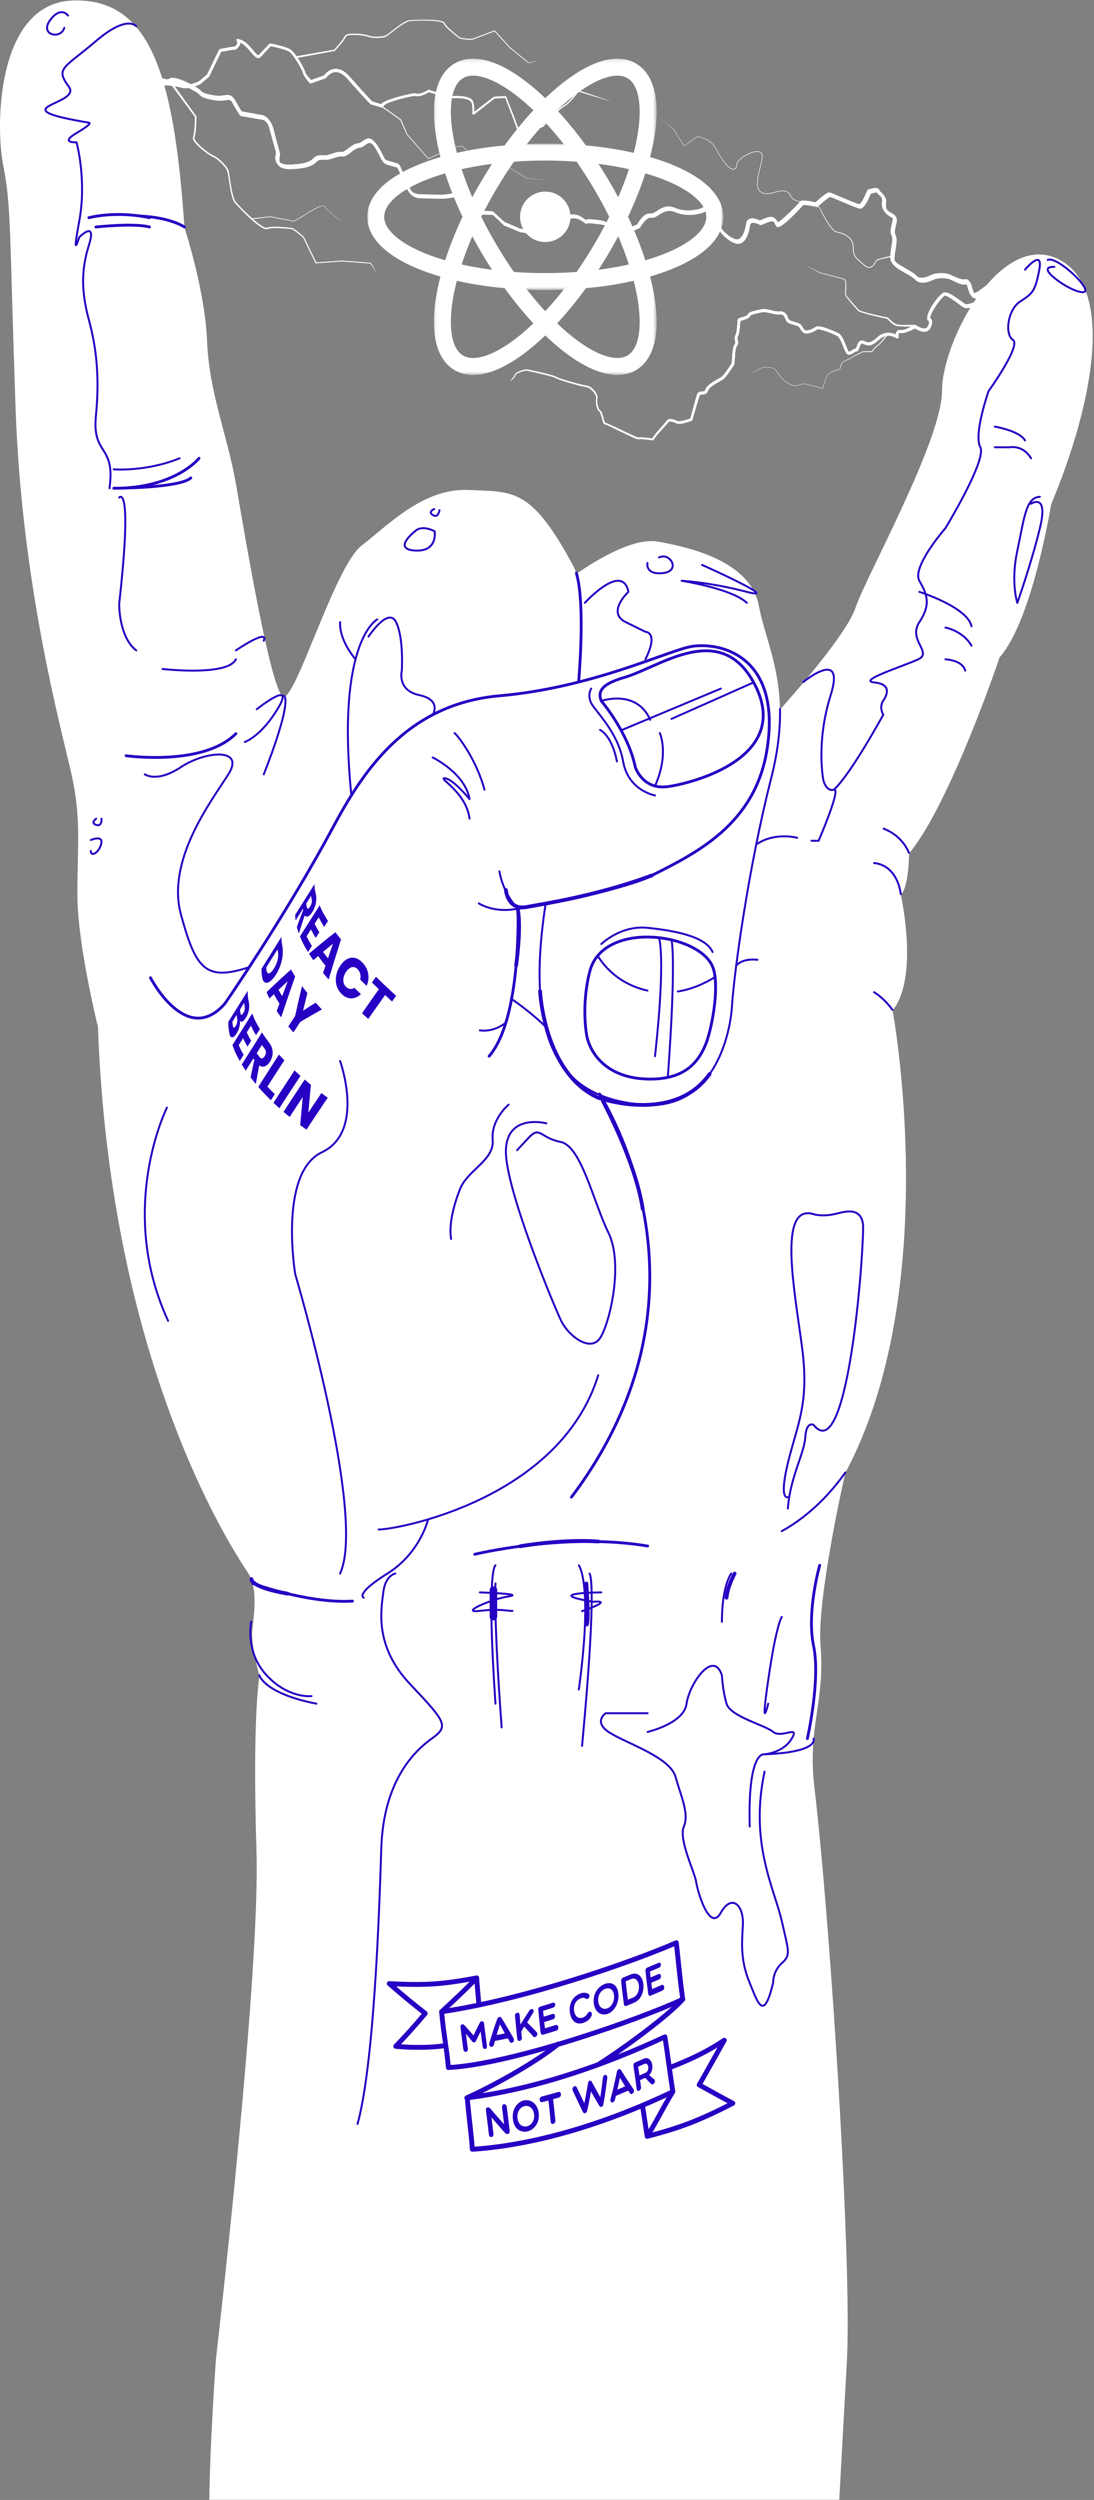 <svg xmlns="http://www.w3.org/2000/svg" xmlns:xlink="http://www.w3.org/1999/xlink" width="302" height="690" viewBox="0 0 302 690">
    <rect x="0" y="0" width="302" height="690" fill="#808080" stroke="none"/>
    <defs>
        <path id="a" d="M0 .629h46.882v25.456H0z"/>
        <path id="c" d="M.253.679h44.813V32.39H.253z"/>
        <path id="e" d="M0 0h233.816v63.073H0z"/>
        <path id="g" d="M.293.205h129.358v40.823H.293z"/>
        <path id="i" d="M0 .414h130.926v26.238H0z"/>
        <path id="k" d="M.293.205h129.358v40.823H.293z"/>
        <path id="m" d="M0 .413h130.926v26.24H0z"/>
        <path id="o" d="M.63.523h67.38v12.029H.63z"/>
        <path id="q" d="M.293.205h129.358v40.823H.293z"/>
        <path id="s" d="M0 .413h130.926v26.24H0z"/>
        <path id="u" d="M.63.523h67.38v12.029H.63z"/>
        <path id="w" d="M0 .922h98.269v40.422H0z"/>
        <path id="y" d="M.056.159h61.485v87.295H.056z"/>
        <path id="A" d="M.057.159H61.54v87.296H.057z"/>
    </defs>
    <g fill="none" fill-rule="evenodd">
        <path fill="#FFF" d="M231.679 689.953l2.136-38.843c1.085-23.342-2.737-89.253-6.463-132.238-.875-10.102-1.746-18.943-2.545-25.66-.966-8.12-.244-14.033.578-19.743.838-5.84 1.782-11.466 1.127-19.02-1.136-13.11 6.82-47.882 6.82-47.882 27.277-51.113 13.07-127.687 13.07-127.687 7.388-9.12 2.273-31.922 2.273-31.922 2.273-2.28 2.273-11.4 2.273-11.4 11.366-13.681 25.005-54.153 25.005-54.153 9.092-10.26 14.207-42.182 14.207-42.182 11.934-28.502 17.617-60.424 1.705-67.834-15.912-7.41-31.824 22.801-31.824 36.482 0 13.68-21.027 51.303-23.868 59.853-2.306 6.938-15.84 22.512-20.858 28.135-.231-12.349-4.273-20.392-5.851-28.705-2.273-11.97-18.185-15.96-27.846-17.67-6.662-1.18-16.834 4.956-22.51 8.882-.228-.783-.486-1.478-.79-2.043-11.711-21.814-16.48-20.52-28.982-21.09-12.503-.57-22.163 9.69-29.551 15.39-7.388 5.7-18.185 42.752-21.595 41.612-3.41-1.14-10.797-45.602-13.07-58.713-2.274-13.11-7.388-25.081-7.956-39.332-.569-14.25-6.251-31.352-6.251-31.352C48.07 20.086 41.252-.435 20.225.135-.8.705-1.37 34.337.904 45.737c2.273 11.401 1.704 18.811 3.41 67.264 1.704 48.453 12.502 87.785 15.343 100.326 2.841 12.54 1.705 19.95 1.705 33.631 0 13.681 5.683 36.482 5.683 36.482 3.41 95.766 38.927 146.783 41.484 150.774 2.558 3.99 1.705 10.545 1.137 15.675-.35 3.163.92 8.818 1.945 12.69-.61 4.272-1.771 16.957-.809 48.304.918 29.907-7.792 110.328-11.186 140.227 0 0-1.643 22.42-1.832 38.843"/>
        <path stroke="#2700C3" stroke-linecap="round" stroke-linejoin="round" stroke-width=".54" d="M150.63 249.363c-6.251 40.472 5.416 53.842 27.01 55.552 18.831 1.49 23.868-18.241 24.437-27.362.568-9.12 4.546-38.192 10.797-62.703 1.906-7.478 2.544-13.735 2.445-19.16"/>
        <path stroke="#2700C3" stroke-linecap="round" stroke-linejoin="round" stroke-width=".78" d="M41.536 269.857s9.945 19.287 20.553 7.126c0 0 16.58-23.937 29.74-48.453 7.956-14.82 19.89-34.202 46.031-36.482 26.141-2.28 47.196-12.849 53.419-13.68 8.524-1.14 24.436 3.42 20.458 28.5-3.258 20.546-19.322 28.502-31.824 34.773-8.687 4.356-36.938 9.12-36.938 9.12s1.136 30.212-7.956 40.757M157.75 413.22c23.977-31.868 24.085-62.23 18.832-83.81-3.085-12.673-8.019-22.317-11.052-27.46M159.116 158.179c2.135 7.333 1.17 23.233.623 30.068"/>
        <path stroke="#2700C3" stroke-linecap="round" stroke-linejoin="round" stroke-width=".54" d="M46.085 305.7s-13.972 27.86.319 58.854"/>
        <path stroke="#2700C3" stroke-linecap="round" stroke-linejoin="round" stroke-width=".78" d="M165.99 193.473s7.388 8.55 9.377 18.241c0 0 1.989 6.27 8.808 5.415 6.82-.855 35.2-8.117 23.868-28.786-9.376-17.101-25.857-4.275-35.518-1.425-4.914 1.449-7.956 3.135-6.535 6.555zM163.053 267.292s-2.604 7.98-1.183 17.956c.733 5.15 5.257 11.97 16.054 12.54 10.798.57 14.7-4.432 16.765-9.262 1.704-3.99 3.925-15.407 2.273-21.044-2.842-9.69-29.362-13.68-33.909-.19z"/>
        <path stroke="#2700C3" stroke-linecap="round" stroke-linejoin="round" stroke-width=".54" d="M93.913 171.717s-.702 4.183 4.224 10.264M104.142 170.957s-11.441 5.89-7.15 48.579M31.401 129.535s8.714.76 18.185-3.04"/>
        <path stroke="#2700C3" stroke-linecap="round" stroke-linejoin="round" stroke-width=".78" d="M26.477 62.65s10.607-1.14 14.775 0"/>
        <path stroke="#2700C3" stroke-linecap="round" stroke-linejoin="round" stroke-width=".54" d="M274.627 117.754s6.82 1.14 8.334 3.8M253.79 163.356s13.26 4.18 14.396 9.501M250.92 235.38c-.879-2.068-2.818-5.036-6.981-6.66M246.373 278.715c-1.292-1.74-3-3.588-5.086-4.868M137.86 240.5s.853 5.986 5.115 10.261M142.975 250.761c-6.536 1.425-10.798-1.425-10.798-1.425M139.652 282.248c-1.043.833-3.698 2.584-7.19 2.145M125.499 202.336c1.253 1.088 6.153 7.732 8.241 15.62M104.52 422.15c5.304 0 50.01-8.36 60.618-42.562"/>
        <path stroke="#2700C3" stroke-linecap="round" stroke-linejoin="round" stroke-width=".78" d="M69.771 437.04c3.988 1.392 16.822 5.504 27.55 4.871"/>
        <path stroke="#2700C3" stroke-linecap="round" stroke-linejoin="round" stroke-width=".54" d="M233.364 406.403c-3.481 4.934-9.295 11.634-17.55 16.2"/>
        <path stroke="#2700C3" stroke-linecap="round" stroke-linejoin="round" stroke-width=".78" d="M131.04 428.99s25.005-6.08 47.737-2.28M34.811 208.579s21.216 3.04 30.309-6.08"/>
        <path fill="#2700C3" d="M84.53 249.387c.053.388.087.584.168.976.066.317.181.46.333.428.153-.03.341-.22.564-.573.212-.335.357-.675.438-1.018.082-.343.083-.669.016-.977-.083-.39-.12-.586-.173-.972l-1.347 2.136m-2.583 6.454c.677-1.889 1.028-2.827 1.75-4.684a8.091 8.091 0 0 1-.052-.36c-.813 1.292-1.222 1.943-2.042 3.253-.08-.63-.103-.943-.106-1.558 2.166-3.46 3.239-5.17 5.322-8.466.02 1.028.092 1.556.34 2.63.118.517.174 1.071.143 1.663a6.865 6.865 0 0 1-.32 1.766 7.179 7.179 0 0 1-.774 1.659c-.391.617-.778 1.01-1.147 1.175-.368.165-.689.073-.928-.276a165.423 165.423 0 0 0-1.632 4.996 15.401 15.401 0 0 1-.554-1.798M87.98 253.17l-1.139 1.782c.47.935.735 1.406 1.312 2.355l-1.004 1.564a27.825 27.825 0 0 1-1.305-2.354c-.486.762-.73 1.145-1.217 1.914.52 1.052.82 1.583 1.475 2.65l-1.076 1.679c-1.067-1.744-1.523-2.611-2.215-4.312 2.196-3.477 3.287-5.199 5.427-8.556.725 1.687 1.2 2.55 2.303 4.297-.421.65-.632.975-1.054 1.63a28.94 28.94 0 0 1-1.507-2.649M90.537 264.505c.546-1.613.82-2.418 1.369-4.025a238 238 0 0 0-2.725 2.248c.52.71.792 1.066 1.356 1.777m-.683 2.017a49.704 49.704 0 0 1-2.02-2.652c-.535.453-.8.681-1.333 1.136a37.618 37.618 0 0 1-1.192-1.79 202.205 202.205 0 0 1 7.292-5.921c.589.792.897 1.19 1.537 1.984-1.38 4.41-2.068 6.634-3.42 11.06a62.646 62.646 0 0 1-1.533-1.811c.267-.803.4-1.203.67-2.006M101.637 268.727c.195 1.141.053 2.269-.434 3.386a145.1 145.1 0 0 1-1.782-1.768 3.104 3.104 0 0 0 .026-1.52 2.775 2.775 0 0 0-.721-1.31c-.478-.498-1.006-.684-1.59-.553-.582.131-1.118.565-1.612 1.299-.493.733-.746 1.47-.755 2.208-.006.74.223 1.355.698 1.845.362.373.751.581 1.17.63.418.048.821-.053 1.211-.3.704.705 1.062 1.055 1.778 1.75-.82.776-1.716 1.162-2.68 1.159-.964-.004-1.88-.437-2.734-1.312a5.18 5.18 0 0 1-1.32-2.32 5.989 5.989 0 0 1-.065-2.726 7.37 7.37 0 0 1 1.123-2.675c.56-.84 1.184-1.446 1.88-1.815.692-.37 1.399-.473 2.126-.313.728.16 1.42.587 2.08 1.273.864.9 1.404 1.92 1.6 3.062M109.345 274.848c-.449.628-.673.94-1.117 1.566a237.3 237.3 0 0 1-1.917-1.775c-1.873 2.648-2.8 3.959-4.648 6.588-.69-.62-1.037-.934-1.727-1.567 1.85-2.655 2.777-3.98 4.649-6.645a168.408 168.408 0 0 1-1.904-1.83l1.112-1.6a251.192 251.192 0 0 0 5.552 5.263M74.309 268.635c.37-.091.814-.537 1.315-1.339.502-.801.835-1.6 1.017-2.391.182-.794.197-1.506.09-2.131a10.888 10.888 0 0 1-.111-.755c-1.26 2.02-1.892 3.03-3.151 5.05.034.304.057.454.107.759.104.627.364.898.733.807m.278 2.206c-.526.385-.998.5-1.39.344-.39-.156-.665-.592-.79-1.302-.177-1.006-.222-1.506-.218-2.489l5.501-8.815c0 .97.05 1.464.235 2.465.131.71.182 1.517.112 2.41a11.79 11.79 0 0 1-.557 2.772c-.312.95-.735 1.862-1.281 2.73-.544.869-1.085 1.496-1.612 1.885M77.895 274.932c.61-1.643.918-2.465 1.538-4.107a255.737 255.737 0 0 0-2.552 2.377c.378.691.581 1.038 1.014 1.73m-.76 2.054a28.213 28.213 0 0 1-1.51-2.582c-.497.474-.745.713-1.237 1.188a20.943 20.943 0 0 1-.798-1.743 212.486 212.486 0 0 1 6.743-6.264c.423.772.652 1.16 1.143 1.936a646.583 646.583 0 0 0-3.85 11.276 35.874 35.874 0 0 1-1.235-1.769c.297-.816.445-1.224.745-2.042M88.87 278.625a219.65 219.65 0 0 0-5.967 3.419c-.756 1.16-1.134 1.74-1.89 2.905-.585-.654-.87-.983-1.42-1.644.755-1.169 1.131-1.753 1.885-2.915a425.294 425.294 0 0 1 1.894-8.23c.572.772.872 1.159 1.495 1.928-.489 1.95-.729 2.926-1.201 4.87 1.376-.89 2.07-1.333 3.47-2.21.676.756 1.024 1.131 1.734 1.877M66.247 278.631c.042.43.07.646.144 1.079.096.573.36.553.75-.07.388-.62.509-1.227.41-1.81-.072-.422-.1-.633-.143-1.051l-1.16 1.852m-1.187 4.544c.192-.305.324-.629.399-.965.075-.337.083-.655.033-.953-.08-.47-.112-.706-.156-1.174-.48.767-.72 1.148-1.197 1.907.045.475.074.715.153 1.194.1.622.372.622.768-.01m1.001.316a6.18 6.18 0 0 1-.72 1.701c-.463.741-.888 1.116-1.256 1.124-.37.01-.645-.363-.777-1.112-.23-1.308-.287-1.958-.255-3.243 2.084-3.299 3.158-5.01 5.326-8.473-.012 1.2.053 1.81.297 3.039.137.688.163 1.42.033 2.189a6.087 6.087 0 0 1-.86 2.23c-.33.526-.639.854-.923.981-.284.128-.51.063-.664-.187a5.801 5.801 0 0 1-.2 1.751M69.27 283.088c-.463.738-.692 1.107-1.154 1.841.432.939.676 1.41 1.213 2.345l-1.01 1.608a24.372 24.372 0 0 1-1.204-2.354l-1.214 1.938c.476 1.067.75 1.603 1.357 2.666l-1.068 1.703c-.983-1.753-1.398-2.637-2.019-4.399 2.15-3.434 3.245-5.186 5.449-8.705.657 1.709 1.092 2.57 2.116 4.284l-1.072 1.702a25.349 25.349 0 0 1-1.394-2.629M70.876 290.67c.289.41.436.616.74 1.025.245.328.49.474.73.439.238-.035.476-.236.711-.605.224-.353.339-.707.344-1.065.006-.356-.116-.696-.357-1.017a37.651 37.651 0 0 1-.746-1.023c-.57.897-.854 1.348-1.422 2.246m-1.696 6.691c.402-1.94.608-2.91 1.034-4.844a20.78 20.78 0 0 1-.266-.38c-.847 1.341-1.27 2.01-2.114 3.35a33.245 33.245 0 0 1-1.083-1.69c2.213-3.521 3.332-5.294 5.57-8.838a35.58 35.58 0 0 0 1.983 2.826c.409.539.694 1.111.84 1.723.147.613.166 1.22.05 1.826a4.873 4.873 0 0 1-.695 1.727c-.413.645-.88 1.061-1.394 1.246-.514.186-1.036.102-1.548-.248a402.091 402.091 0 0 0-.931 5.123c-.6-.722-.89-1.087-1.446-1.82M73.812 299.914a56.603 56.603 0 0 0 2.043 2.077c-.43.668-.647 1.004-1.077 1.676-1.463-1.436-2.167-2.176-3.474-3.687 2.288-3.598 3.43-5.38 5.71-8.922.574.643.87.962 1.475 1.595-1.865 2.88-2.802 4.331-4.677 7.261M82.952 296.947a932.939 932.939 0 0 0-5.823 8.921 61.127 61.127 0 0 1-1.62-1.495 996.537 996.537 0 0 1 5.797-8.93c.648.61.979.91 1.646 1.504M84.612 311.789a65.855 65.855 0 0 1-1.751-1.259c.297-3.1.434-4.645.716-7.75a769.145 769.145 0 0 0-3.609 5.509 68.31 68.31 0 0 1-1.693-1.415 839.155 839.155 0 0 1 5.837-8.912c.676.583 1.02.87 1.708 1.435-.281 3.097-.418 4.633-.705 7.708 1.459-2.208 2.18-3.288 3.614-5.421.7.53 1.051.787 1.751 1.293a627.372 627.372 0 0 0-5.868 8.812"/>
        <path stroke="#2700C3" stroke-linecap="round" stroke-linejoin="round" stroke-width=".54" d="M141.039 275.593c2.279 1.575 6.365 4.567 9.779 7.983M119.443 209.065s8.987 4.359 10.177 11.484c0 0-4.494-5.498-6.767-5.741-2.273-.244 5.861 3.746 6.767 11.157M163.2 190.053s-1.136 1.71 0 3.99c1.137 2.28 7.389 7.98 8.81 16.103 1.42 8.123 8.808 9.39 8.808 9.39M165.64 201.453s3.243 1.426 4.664 8.693M171.756 201.453l27.247-11.4M185.38 198.416l22.663-10.073M165.99 193.473s9.713-3.42 13.505 5.201M182.139 202.336s2.657 5.586-1.321 14.608"/>
        <path stroke="#2700C3" stroke-linecap="round" stroke-linejoin="round" stroke-width=".78" d="M54.943 126.494s-6.641 8.362-23.542 8.266c0 0 18.143 0 21.269-2.85M41.252 60.086s-8.188-1.995-16.712 0"/>
        <path stroke="#2700C3" stroke-linecap="round" stroke-linejoin="round" stroke-width=".54" d="M70.876 195.753s10.612-8.424 6.006-.506c-4.607 7.917-9.298 9.548-9.298 9.548M72.813 213.71s7.612-18.84 5.676-21.657M71.61 462.392s1.234 4.98 15.725 7.831M201.844 434.311s-2.557 3.28-2.557 13.325M215.813 446.282s-1.467 1.71-3.74 17.386c-2.273 15.676 0 6.555 0 6.555M136.776 432.031s-2.558.763 0 38.192M159.791 432.031s3.978 4.995 0 34.276M224.588 479.874s1.66 3.745-13.525 4.315c0 0-4.673-1.425-4.105 19.95M187.123 273.66c3.719-.603 7.228-2.094 10.42-4.075M164.986 263.817c3.178 5.023 7.98 8.31 13.746 9.595M181.912 258.812s1.936 5.06-1.094 32.706M185.38 259.414s1.363 5.125-1.031 37.948"/>
        <path stroke="#2700C3" stroke-linecap="round" stroke-linejoin="round" stroke-width=".54" d="M165.99 260.554s5.353-5.233 12.742-4.472c7.39.759 16.067 2.336 17.978 6.678"/>
        <path stroke="#2700C3" stroke-linecap="round" stroke-linejoin="round" stroke-width=".78" d="M50.913 62.65s-3.784-2.627-12.104-3.008"/>
        <path stroke="#2700C3" stroke-linecap="round" stroke-linejoin="round" stroke-width=".54" d="M241.288 238.22s6.066-.015 7.387 8.55M260.988 173.214s4.778.845 7.198 4.995M274.627 123.454h4.168s3.556-.76 5.829 3.04M132.461 439.508s12.723.396 7.956 1.104c-4.767.708-13.88 4.71-7.956 3.996 5.924-.715 7.959.142 9.025 0M165.99 439.508s-16.996.121-2.22 2.592c0 0 6.313-.707-3.096 2.593M178.777 478.013s9.997-2.28 10.754-7.79c.758-5.51 7.387-15.09 9.756-7.831 0 0 .189 4.22 1.279 7.831 1.089 3.61 10.637 5.89 12.871 7.79 2.235 1.9 7.472-2.08 5.12 1.86-2.354 3.943-7.495 4.316-7.495 4.316"/>
        <path stroke="#2700C3" stroke-linecap="round" stroke-linejoin="round" stroke-width=".54" d="M178.777 472.862h-11.598s-3.676 2.492 1.382 5.532 16.424 6.66 17.94 12.07c1.515 5.411 3.788 10.163 2.273 13.677-1.516 3.513 3.03 12.635 3.41 15.296.378 2.66 3.71 13.98 6.78 8.51 3.069-5.47 6.479-2.05 6.1 3.65-.378 5.7-.475 9.88 1.846 15.58 2.322 5.701 3.914 11.022 6.527 0 0 0-.135-3.04 2.376-5.32 2.512-2.28 1.961-3.04-.037-11.78-1.998-8.74-8.943-21.399-4.714-41.1M220.05 231.225s-5.952-1.603-10.946 1.638M209.104 264.915s-3.915-.62-5.872 1.592M93.878 292.834s7.04 19.49-5.008 25.191c-12.048 5.7-7.375 33.632-7.375 33.632s19.779 66.694 12.383 82.654M150.817 310.044s-10.847-2.85-11.165 7.41c-.319 10.261 13.215 42.896 15.257 47.1 2.041 4.204 8.055 8.764 10.73 4.774 2.677-3.99 6.536-20.487 2.333-29.055-4.202-8.567-7.487-23.958-13.233-25.098-5.745-1.14-5.625-4.56-8.811-1.14l-3.185 3.42M217.493 413.22s-2.537 1.14 0-9.406c2.536-10.545 5.945-16.245 3.956-31.636-1.989-15.391-6.969-40.187 3.193-37.052 0 0 2.49.882 6.752-.27 4.263-1.155 6.252-.3 6.82 2.835.568 3.135-3.668 68.119-13.626 55.578 0 0-2.002-1.14-2.286 3.42-.284 4.56-4.22 11.116-4.809 19.666"/>
        <path stroke="#2700C3" stroke-linecap="round" stroke-linejoin="round" stroke-width=".78" d="M226.28 432.031s-3.67 12.81-1.692 22.231c1.979 9.42-1.717 25.612-1.717 25.612"/>
        <path stroke="#2700C3" stroke-linecap="round" stroke-linejoin="round" stroke-width=".54" d="M118.18 419.351s-2.147 9.26-11.24 14.96c-9.092 5.7-6.535 6.663-6.535 6.663"/>
        <path stroke="#2700C3" stroke-linecap="round" stroke-linejoin="round" stroke-width=".54" d="M109.127 434.311s-2.755.42-3.323 5.198c-.568 4.778-2.557 14.753 7.388 25.299 9.945 10.545 10.797 11.607 5.967 15.066-4.83 3.46-13.314 11.725-13.903 30.251-.588 18.526-2.01 59.569-6.555 76.1M136.776 437.04s-.569 8.864 1.705 39.738M162.741 434.316s2.275 1.225-2.061 47.554M140.417 304.876s-4.9 4.028-4.413 9.728c.488 5.7-6.945 8.266-9.055 13.681-2.107 5.415-3.012 10.26-2.418 13.68M39.969 213.71s3.278 2.466 9.996-1.996c6.72-4.462 17.775-5.415 13.08 1.995-4.692 7.41-17.205 23.656-13.08 38.762 4.126 15.106 6.826 18.4 18.83 14.473M32.895 137.325s3.811-4.56 0 29.357c0 0-.116 9.12 4.715 12.825M44.86 184.638s17.933 2.096 20.26-2.657M65.12 179.507s9.082-6.172 7.693-2.658M37.61 7.268s-2.403-3.39-11.134 4.08c-8.732 7.47-11.345 7.41-7.494 12.54 3.853 5.131-20.015 5.701 5.558 9.976 0 0 1.42 0-3.41 2.85s0 2.566 0 2.566 2.878 10.387.728 21.867c-2.149 11.48 0 4.354 0 4.354s4.955-5.035 2.682 2.185c-2.274 7.22-1.99 13.206 0 20.616 1.989 7.41 3.02 15.391 1.936 26.507-1.084 11.115 5.451 7.697 3.746 19.952M101.72 175.71s5.483-8.364 7.625-3.993c2.142 4.37 1.574 13.381 1.574 13.381s-1.42 5.423 4.83 6.757c6.252 1.333 3.738 5.417 3.738 5.417M25.077 231.845s3.44-1.492 2.872 1.017c-.568 2.509-2.903 3.775-2.872 2.001M26.544 225.965s-1.689 1.14 0 1.71c1.69.57 1.469-1.71 1.469-1.71M119.88 140.498s-1.897.742-.372 1.67c1.525.924 1.804-1.35 1.804-1.35M114.557 146.636s-6.401 4.94 0 5.32c6.401.38 5.428-5.32 5.428-5.32s-3.445-1.936-5.428 0zM161.445 166.397s10.364-11.401 12.027-3.041c0 0-6.153 5.7-.73 8.361l5.423 2.66s3.79.007 0 7.604M178.732 155.376s-.733 3.326 4.276 2.803c5.008-.523 2.084-5.843-1.096-4.323M18.78 4.296s-1.95-2.787-4.948 1.27c-2.996 4.058 2.889 5.489 3.919 2.11M221.747 188.247s11.731-9.696 7.563 3.608c-4.166 13.304-1.996 23.564-1.996 23.564s.756 3.175 2.892 2.538c2.135-.637-4.228 14.092-4.228 14.092h-1.971"/>
        <path stroke="#2700C3" stroke-linecap="round" stroke-linejoin="round" stroke-width=".54" d="M282.961 74.431s5.073-6.08 3.936 0c-1.136 6.081-1.895 6.58-5.304 8.802-3.41 2.22-4.315 9.06-1.969 10.58 2.348 1.52-6.744 14.167-6.744 14.167s-4.168 11.93-2.273 15.412c1.893 3.482-9.62 22.383-9.62 22.383s-9.347 10.695-7.197 14.518c2.15 3.822 3.262 6.483 0 11.424-3.263 4.94 3.758 8.367-.322 10.264-4.078 1.896-16.874 5.886-12.18 6.362 4.693.475 3.802 3.137 2.542 5.037-1.259 1.898 0 3.892 0 3.892s-8.94 16.381-13.624 20.685M260.988 181.981s4.693.157 5.45 3.117M69.338 447.637s-1.77 8.254 4.263 14.754c6.034 6.503 12.388 5.743 12.388 5.743M193.803 155.91s22.563 10.107 12.366 7.446c-10.198-2.66-18.007-3.062-18.007-3.062s13.954 2.184 18.007 6.102M291.065 73.672s-4.168-.38 0 3.04c4.166 3.42 9.755 5.374 8.335 2.656-1.42-2.717-8.02-8.52-10.188-7.639M284.624 139.035s4.878-3.241 2.439 6.74c-2.44 9.981-6.227 20.622-6.227 20.622s-1.895-5.664 0-14.422c1.893-8.76 2.28-14.71 6.227-14.855"/>
        <path stroke="#2700C3" stroke-linecap="round" stroke-linejoin="round" stroke-width="1.04" d="M143.615 426.77s11.474-2.044 21.523-1.308M166.444 303.932s8.996 16.645 10.985 29.756M149.085 273.566s1.017 22.435 15.9 29.353c0 0 20.868 7.608 30.907-6.483M139.646 245.63s.456 5.69 5.72 4.712c5.264-.98 19.577-3.144 34.547-8.701M142.473 266.458s1.449-9.898.501-15.297"/>
        <path stroke="#2700C3" stroke-linecap="round" stroke-linejoin="round" stroke-width="2.08" d="M136.207 438.871v7.316"/>
        <path stroke="#2700C3" stroke-linecap="round" stroke-linejoin="round" stroke-width="1.04" d="M161.861 437.04s.766 9.432.147 11.331M69.405 435.84s-.41 2.21 10.067 4.037M202.791 434.311s-1.989 3.635-2.225 6.663"/>
        <g>
            <path stroke="#2700C3" stroke-linecap="round" stroke-linejoin="round" stroke-width="1.349" d="M121.91 555.243c22.692-3.3 52.532-13.685 64.785-19.044.658 5.93.997 9.882 1.773 15.619-12.265 5.727-47.546 17.973-64.688 18.833-.5-5.622-1.361-9.468-1.87-15.408z"/>
            <path stroke="#2700C3" stroke-linecap="round" stroke-linejoin="round" stroke-width="1.349" d="M121.91 555.243c2.862-2.656 6.618-6.108 9.668-9.324-9.142 1.698-13.865 2.134-24.125 1.562 4.166 3.627 6.127 5.229 9.94 8.222-3.276 3.893-4.913 5.68-8.146 9.095 4.79.445 10.085.374 13.618-.206M128.985 579.013c19.017-2.425 38.178-9.185 54.558-16.835 1.004 6.501 1.184 8.447 2.189 15.14-17.109 8.222-37.236 14.736-55.34 15.893-.313-4.47-.86-7.941-1.407-14.198zM188.468 551.818c-4.086 4.697-17.405 14.3-22.846 17.703M154.133 564.148c-6.771 5.457-18.435 11.787-25.27 14.865"/>
            <path stroke="#2700C3" stroke-linecap="round" stroke-linejoin="round" stroke-width="1.349" d="M184.957 570.65c5.442-2.187 9.489-3.927 14.973-7.53a1325.434 1325.434 0 0 1-6.916 12.316 863.131 863.131 0 0 0 9.28 5.08c-9.217 4.75-14.782 6.85-23.64 9.12 2.685-4.314 4.446-8.013 7.078-12.317M131.578 545.919c.28 3.587.324 3.908.617 7.254M177.383 581.246l1.272 8.39"/>
            <path fill="#2700C3" d="M128.618 561.329c.2 1.58.308 2.409.533 4.113.067.506-.236.841-.576.882-.303.037-.608-.225-.674-.73a522.546 522.546 0 0 1-.782-6.111c-.063-.524.333-.739.486-.758.273-.035.455.11.639.28a117.66 117.66 0 0 1 2.472 2.798 89.768 89.768 0 0 1 1.768-3.59c.265-.467 1.054-.463 1.138.235.276 2.285.442 3.546.791 6.152.07.509-.158.852-.464.908-.345.064-.65-.184-.718-.692-.228-1.71-.338-2.545-.539-4.13a133.137 133.137 0 0 0-1.282 2.574c-.278.549-.705.614-1.083.167-.69-.857-1.031-1.277-1.709-2.098M139.356 561.227a156.569 156.569 0 0 0-1.347-2.49c-.375 1.149-.56 1.74-.922 2.943a94.725 94.725 0 0 0 2.27-.453m-3.84 3.713c-.286-.077-.563-.551-.42-1.07.84-2.78 1.266-4.139 2.172-6.632.213-.588.901-.752 1.19-.245 1.28 2.047 1.947 3.19 3.308 5.563.489.82-.6 1.819-1.042.976l-.532-.938a90.473 90.473 0 0 1-3.551.703c-.125.437-.186.656-.31 1.098-.112.425-.537.62-.815.545M144.684 559.34c-.318.566-.476.852-.792 1.425.067.645.1.971.172 1.63.103.977-1.17 1.292-1.274.306-.238-2.256-.45-4.35-.623-6.331-.077-.873 1.187-1.221 1.267-.316.093 1.045.145 1.591.256 2.715.98-1.598 1.474-2.384 2.477-3.902.305-.427.65-.437.91-.256.287.2.326.56.084.919-.499.894-1.096 1.745-1.635 2.683a146.396 146.396 0 0 1 2.59 2.623c.682.816-.47 1.876-.938 1.22a186.27 186.27 0 0 0-2.494-2.717M149.921 561.571c-.337.097-.633-.152-.68-.567-.296-2.691-.437-3.999-.649-6.347a.773.773 0 0 1 .537-.81c1.372-.413 2.058-.627 3.425-1.069.877-.282.983 1.076.125 1.35-1.098.354-1.648.526-2.75.858.061.636.093.962.16 1.625.966-.29 1.447-.44 2.41-.744.849-.27 1.005 1.207.155 1.475-.963.304-1.446.453-2.412.742.073.682.11 1.031.19 1.735 1.17-.347 1.755-.526 2.921-.895.87-.275 1.116 1.263.178 1.558-1.441.452-2.163.67-3.61 1.09M157.298 555.253c-.238-2.182.764-4.25 2.922-5.039.818-.298 1.484-.282 2.23.122.277.169.356.644.13 1.023-.207.35-.613.464-.863.288-.431-.323-.838-.3-1.373-.106-1.445.528-2.033 1.927-1.882 3.306.154 1.404 1.009 2.527 2.47 2 .537-.193 1.003-.65 1.377-1.292.258-.39.68-.399.88-.179.18.201.309.617.032 1.158-.561 1.022-1.331 1.471-2.115 1.753-2.286.819-3.57-.852-3.808-3.034M167.029 548.948c-1.031.405-2.088 1.653-1.882 3.449.202 1.783 1.462 2.328 2.496 1.923 1.064-.416 2.063-1.848 1.854-3.632-.208-1.797-1.41-2.157-2.468-1.74m.903 6.812c-1.673.704-3.699-.112-4.015-2.895-.316-2.794 1.409-4.693 3.086-5.303 1.562-.57 3.375-.049 3.69 2.644.316 2.694-1.2 4.896-2.76 5.554M172.725 546.845c.197 1.906.326 2.946.597 5.077.599-.247.899-.371 1.492-.618 2.422-1.009 1.926-6.116-.599-5.073l-1.49.614m.217 6.776c-.3.123-.655.038-.723-.491-.352-2.729-.519-4.063-.75-6.43-.037-.374.265-.77.562-.892.828-.337 1.24-.506 2.06-.843 4.091-1.684 4.923 6.13.995 7.768-.853.357-1.283.534-2.144.888"/>
            <path fill="#2700C3" d="M179.593 550.824c-.305.132-.586-.092-.642-.51-.36-2.714-.53-4.045-.76-6.391-.035-.372.178-.731.483-.859l3.114-1.3c.792-.329.902 1.008.13 1.334-.99.415-1.488.626-2.49 1.047.065.634.1.96.178 1.626.878-.37 1.314-.556 2.18-.924.766-.325.943 1.144.178 1.472-.865.37-1.303.558-2.18.93.085.689.13 1.039.222 1.748 1.063-.456 1.59-.682 2.635-1.134.78-.336 1.047 1.19.207 1.554-1.288.562-1.939.843-3.255 1.407M134.157 582.587c-.055-.432-.03-.862.469-.94.345-.054.435.042.734.312a208.86 208.86 0 0 0 3.803 4.355c-.222-1.818-.34-2.752-.578-4.612-.05-.396.176-.882.502-.947.349-.07.74.293.792.688.345 2.701.518 4.061.821 6.638.06.503-.202.807-.418.891-.269.104-.514.014-.83-.24a153.097 153.097 0 0 1-3.788-4.344c.23 1.843.343 2.762.555 4.543.06.507-.166.836-.513.893-.346.056-.685-.181-.745-.69a884.74 884.74 0 0 0-.804-6.547M144.767 581.3c-1.083.267-2.135 1.492-1.903 3.356.231 1.852 1.52 2.487 2.603 2.217 1.115-.278 2.202-1.497 1.968-3.344-.238-1.858-1.556-2.502-2.668-2.23m.971 6.938c-1.752.488-3.79-.403-4.151-3.298-.362-2.905 1.34-4.853 3.082-5.227 1.64-.351 3.677.69 4.033 3.475.356 2.786-1.321 4.592-2.964 5.05M151.402 579.743c-.68.186-1.018.277-1.699.454-.844.22-1.017-1.322-.171-1.542 1.835-.48 2.752-.734 4.582-1.27.858-.252 1.037 1.29.176 1.541-.642.188-.964.28-1.608.462.273 2.424.406 3.628.625 5.888.092.974-1.189 1.361-1.285.363-.218-2.267-.35-3.472-.62-5.896M165.716 578.83c.314-2.083.452-3.172.716-5.364.136-1.081 1.33-1.068 1.203.08-.357 2.856-.547 4.269-1.004 6.891-.094.685-.233.925-.552 1.052-.339.134-.47-.059-.704-.375a210.034 210.034 0 0 1-2.231-3.857c-.371 2.066-.566 3.08-.992 5.017-.115.522-.247.839-.59.965-.333.122-.533-.071-.745-.5a476.1 476.1 0 0 1-2.684-5.657c-.438-.98.715-1.797 1.097-.935.845 1.783 1.265 2.67 2.073 4.344.429-2.124.625-3.228 1.008-5.455.121-.816.709-1.073 1.06-.431a369.307 369.307 0 0 0 2.345 4.224M172.571 575.845a223.64 223.64 0 0 1-1.437-2.397 116.937 116.937 0 0 1-.73 3.313c.87-.363 1.304-.545 2.167-.916m-3.614 4.432c-.263-.003-.55-.373-.422-.904.767-2.874 1.103-4.418 1.755-7.536.152-.737.808-1.034 1.136-.472 1.438 2.248 2.152 3.359 3.47 5.29.474.663-.549 1.79-.971 1.119-.205-.297-.308-.45-.517-.758-1.344.586-2.022.877-3.387 1.445-.11.45-.168.672-.282 1.113-.105.423-.503.705-.782.703M176.518 572.843c.691-.31 1.035-.464 1.719-.775 1.152-.522.865-2.962-.358-2.414-.685.306-1.028.46-1.72.764.15.985.223 1.473.359 2.425m.43 3.228c.111.909-1.077 1.485-1.19.565-.29-2.382-.487-3.711-.9-6.405-.064-.414.131-.83.427-.959.956-.416 1.431-.625 2.374-1.044 2.25-1.003 3.296 2.71 1.555 4.507.567.494.847.734 1.397 1.186.554.585-.27 1.762-.889 1.239a59.268 59.268 0 0 1-1.625-1.665c-.558.253-.838.38-1.4.632.109.8.16 1.19.251 1.944"/>
        </g>
        <g>
            <g transform="translate(39.907 19.886)">
                <mask id="b" fill="#fff">
                    <use xlink:href="#a"/>
                </mask>
                <path fill="#FFF" d="M46.882 24.076c-.637.607-1.867 1.233-6.313 1.461-1.702.086-2.97-.083-3.477-.662-.48-.547-.31-1.379-.209-1.974.058-.325.102-.58.051-.792-.103-.437-.31-1.676-.76-3.297-.275-1-.547-2.191-.895-3.463-.988-3.604-3.138-3.51-3.138-3.51l-5.396-.994a31.666 31.666 0 0 1-1.878-3.135c-.826-1.561-1.784-1.442-2.909-1.283-.661.096-1.45.225-2.547.054-2.98-.463-3.699-1.015-4.021-1.46-.434-.596-5.525-3.448-7.653-3.426-.5.01-.932.174-1.096.438-.2.093-.989-.11-1.565-.253-1.054-.264-2.142-.677-2.891-.447L.637.653A.395.395 0 0 0 .512.628C.347.624.084 1.067.024 1.23a.4.4 0 0 0 .234.512l1.774.653c.096.036.2.031.29-.008.507-.22 1.638.062 2.55.288 1.21.3 2.084.519 2.441-.018.045-.068.178-.112.364-.123 1.784-.109 6.6 2.594 7.02 3.09.508.7 1.475 1.264 4.55 1.74 1.212.187 2.1.061 2.81-.041 1.065-.152 1.465-.209 2.031.861 1.132 2.137 1.972 3.305 2.009 3.354.059.083.149.14.249.157l5.658.986c.058-.007 1.66-.028 2.463 2.902.348 1.273.672 2.443.95 3.441.446 1.61.769 2.775.871 3.204.01.068-.03.301-.06.472-.115.668-.309 1.789.423 2.623.681.78 1.939.822 3.923.722 4.736-.244 5.587-1.283 6.308-1.97" mask="url(#b)"/>
            </g>
            <g transform="translate(228.657 51.197)">
                <mask id="d" fill="#fff">
                    <use xlink:href="#c"/>
                </mask>
                <path fill="#FFF" d="M.253 2.305c.246.04 1.776.964 3.078 1.516 2.842 1.207 4.648 2.097 5.223 2.112l.001.001c1.016.025 2.106-2.604 2.764-4.222.72-.225 1.547-.252 1.86-.245h.004c.063.308.334.54.618.781.543.463 1.22 1.04 1.036 2.33-.32 2.23 1.185 3.124 2.287 3.775.169.101.335.2.49.3.353.228.158 1.03-.046 1.882-.25 1.029-.6 2.281-.112 3.197.395.745.134 2.162-.085 3.518-.214 1.32-.378 2.68-.103 3.502.356 1.06 1.976 1.993 3.689 2.963 1.102.625 2.194 1.252 2.732 1.827 1.498 1.608 4.122.471 5.077.015l.114-.054c.661-.312 3.045-.672 4.679.081l.314.145c1.642.76 2.668 1.332 3.892 1.12.27-.052.51.516.74 1.364.207.768.456 1.67.997 2.2.779.764 2.282-.14 3.474-1.028.342-.254.602-.49.889-.643-.083 1.502.86 3.113 1.136 3.649l.065-2.623c-.163-.553-.288-.932-.234-1.498.06-.632-.101-.864-.26-.955-.469-.268-1.112.381-2.098 1.117-.652.484-2.007 1.5-2.313 1.2-.385-.38-.591-1.139-.772-1.808-.266-.984-.553-2.092-1.577-1.923-.987.17-2.082-.335-3.6-1.036l-.316-.145c-1.838-.847-4.457-.51-5.345-.092l-.116.056c-.815.389-2.973 1.422-4.085.233-.62-.664-1.758-1.31-2.964-1.992-1.438-.815-3.068-1.74-3.328-2.51-.212-.634-.019-1.839.17-3.005.25-1.554.51-3.16-.014-4.143-.342-.645-.098-1.655.115-2.545.261-1.085.532-2.206-.292-2.74-.163-.106-.337-.21-.518-.316-1.106-.655-2.15-1.273-1.906-2.974.249-1.727-.725-2.557-1.309-3.053a33.442 33.442 0 0 0-.35-.298.56.56 0 0 0-.2-.498c-.126-.103-.32-.157-.584-.164-.49-.012-1.216.142-2.174.46a.395.395 0 0 0-.242.228C9.978 3.313 8.95 5.259 8.572 5.323 8.1 5.31 5.353 4.189 3.532 3.416 1.454 2.534.538 2.336.253 2.306" mask="url(#d)"/>
            </g>
            <g transform="translate(39.907 20.514)">
                <mask id="f" fill="#fff">
                    <use xlink:href="#e"/>
                </mask>
                <path fill="#FFF" d="M.259 1.115l1.773.653a.39.39 0 0 0 .29-.008c.507-.221 1.639.062 2.549.287 1.211.303 2.086.52 2.443-.017.044-.068.177-.112.363-.123 1.783-.109 6.6 2.593 7.02 3.09.508.7 1.475 1.263 4.55 1.74 1.212.186 2.1.061 2.81-.042 1.064-.152 1.464-.208 2.032.862 1.131 2.137 1.971 3.305 2.007 3.354.06.083.15.139.25.157l5.658.986c.058-.008 1.66-.028 2.464 2.902.347 1.273.672 2.443.949 3.441.447 1.61.77 2.775.87 3.204.011.068-.029.3-.058.471-.116.669-.31 1.79.42 2.624.683.78 1.974 1.11 3.96 1.008 4.735-.242 5.823-1.28 6.544-1.966.13-.125.244-.238.375-.325.476-.312 1.039-.3 1.692-.288.322.007.66.01 1.01-.017.48-.04 1.056-.232 1.667-.436.816-.272 1.74-.578 2.357-.465.734.143 1.56-.467 2.41-1.114.75-.57 1.6-1.216 2.368-1.283.654-.056 1.182-.435 1.65-.77.47-.336.88-.627 1.292-.542.456.093.99.638 1.587 1.618.712 1.165 1.104 1.963 1.39 2.545.66 1.339.836 1.605 2.526 2.072l2.13.587 2.609 5.754c.25.896 1.31 2.61 3.526 2.672l1.355.039c2.136.066 4.152.125 5.4.069 1.306-.06 4.437-.667 5.396-.858l2.838 4.978a.392.392 0 0 0 .303.198l4.865.19 3.042 2.902 4.518 1.862s.235.04.33.028l4.372.785c.045-.032.087-.068.144-.09 4-1.35 7.205-3.785 8.698-4.342 1.562-.58 2.934.124 3.752.743l.211.163c.963.736.567.071 2.207.279.328.04.67.078 1.01.116 1.1.121 2.607.287 2.872.58.47.53 4.082 1.66 5.611 2.123a.381.381 0 0 0 .27-.018l3.378-1.49a.406.406 0 0 0 .185-.17c.427-.761 1.901-2.903 3.006-2.704.768.129 1.472-.318 2.221-.798 1.15-.73 2.449-1.564 4.401-.751 2.202.917 4.65 1.018 7.278.304l.137-.036c.199-.049.48-.187.956-.428.53-.268 1.767-.892 2.08-.782.41.243 1.136 2.963 1.254 4.696.114 1.698 3.493 4.772 5.477 4.984 1.745.176 3.008-1.626 3.515-4.96.057-.38.2-.62.437-.736.652-.317 1.93.267 2.326.497.106.062.232.07.342.024l1.85-.756c.662-.27 1.161-.332 1.48-.188.34.154.54.56.742 1.124.076.216.249.357.475.386 1.379.205 6.851-5.811 6.985-6.042.332-.165 2.218.114 3.775.478a.384.384 0 0 0 .352-.093c1.34-1.236 3.024-2.607 3.371-2.669.246.04 1.72.666 3.021 1.22 2.843 1.205 4.75 1.998 5.324 2.013h.001c1.016.026 2.198-2.477 2.856-4.094.72-.227 1.455-.38 1.768-.372h.003c.064.308.335.539.618.78.545.464 1.221 1.042 1.038 2.33-.322 2.231 1.184 3.124 2.285 3.775.17.102.336.2.491.3.353.228.158 1.032-.046 1.882-.25 1.03-.6 2.282-.112 3.198.395.744.133 2.162-.086 3.518-.213 1.32-.377 2.68-.101 3.501.356 1.06 1.976 1.994 3.688 2.964 1.102.624 2.195 1.252 2.732 1.827 1.498 1.608 4.122.472 5.077.015l.114-.054c.661-.312 3.045-.672 4.679.081l.314.145c1.642.759 2.668 1.332 3.892 1.12.27-.052.51.516.739 1.364.208.768.457 1.67.998 2.2.778.764 2.282-.14 3.474-1.028.342-.254.602-.49.888-.643-.082 1.502.861 3.113 1.137 3.649l.065-2.623c-.162-.553-.288-.932-.234-1.499.06-.631-.101-.863-.261-.954-.468-.268-1.111.381-2.097 1.116-.652.485-2.007 1.5-2.313 1.2-.385-.38-.591-1.138-.773-1.808-.265-.983-.55-2.09-1.577-1.922-.986.17-2.081-.335-3.599-1.036l-.316-.146c-1.839-.846-4.457-.51-5.345-.091l-.117.056c-.814.388-2.972 1.422-4.084.233-.62-.664-1.758-1.31-2.964-1.992-1.438-.815-3.069-1.74-3.329-2.51-.211-.634-.018-1.84.17-3.005.252-1.554.511-3.16-.013-4.143-.342-.646-.098-1.655.115-2.545.261-1.085.532-2.207-.292-2.74-.163-.106-.338-.21-.518-.316-1.105-.656-2.15-1.273-1.907-2.974.25-1.727-.724-2.558-1.308-3.053a24.719 24.719 0 0 0-.35-.298.56.56 0 0 0-.2-.498c-.125-.104-.32-.158-.585-.164-.488-.012-1.215.141-2.173.459a.4.4 0 0 0-.243.229c-.775 1.945-1.798 3.707-2.177 3.771-.472-.013-3.222-1.18-5.042-1.953-2.08-.882-2.953-1.245-3.237-1.275-.666-.065-2.4 1.416-3.836 2.731-3.859-.882-4.22-.34-4.34-.161-.475.705-5.088 5.339-6.191 5.73-.21-.562-.5-1.147-1.099-1.42-.53-.24-1.218-.183-2.095.176l-1.679.686c-.505-.264-1.91-.907-2.886-.43-.33.161-.75.524-.873 1.334-.162 1.055-.824 4.498-2.656 4.287-1.73-.183-4.695-3.015-4.778-4.247-.041-.606-.612-4.96-1.758-5.384-.585-.214-1.532.22-2.707.813-.312.157-.668.336-.793.367l-.154.042c-2.457.666-4.737.575-6.776-.272-2.322-.969-3.839.117-5.017.87-.645.412-1.309.785-1.774.704-1.754-.305-3.285 2.355-3.671 3.015l-3.22 1.383c-2.307-.7-4.913-1.593-5.21-1.87-.44-.493-1.43-.654-3.23-.852-.34-.037-.685-.046-1.01-.088-1.43-.18-1.215.394-1.922-.124l-.215-.165c-.94-.713-2.62-1.526-4.464-.787-1.818.727-4.399 3.017-8.701 4.46l-4.395-.853-4.282-1.813-3.093-2.84a.398.398 0 0 0-.235-.106l-4.746-.223-2.87-5.07a.388.388 0 0 0-.418-.191c-.04.008-4.04.839-5.497.906-1.223.054-3.225-.024-5.341-.087l-1.36-.04c-2.181-.061-2.835-2.027-2.88-2.167l-2.68-6.052a.398.398 0 0 0-.255-.22l-2.254-.671c-1.403-.388-1.438-.459-2.029-1.658-.293-.596-.695-1.414-1.425-2.609-.736-1.208-1.404-1.836-2.102-1.98-.736-.151-1.36.286-1.901.673-.424.303-.823.59-1.262.627-.996.085-1.94.805-2.777 1.44-.676.514-1.37 1.044-1.791.966-.812-.154-1.8.175-2.75.493-.565.187-1.097.365-1.485.397-.322.027-.632.02-.93.014-.717-.013-1.458-.027-2.134.42-.17.11-.321.25-.488.412-.637.605-1.598 1.522-6.043 1.75-1.702.086-2.822-.162-3.33-.741-.478-.547-.337-1.364-.234-1.96.056-.323.1-.58.05-.791-.104-.437-.43-1.61-.88-3.234-.276-.998-.548-2.19-.896-3.461-.988-3.605-3.138-3.511-3.138-3.511l-5.396-.995c-.246-.356-.983-1.445-1.879-3.134-.825-1.56-1.783-1.442-2.908-1.284-.66.096-1.451.226-2.547.054-2.98-.462-3.7-1.015-4.022-1.46C14.957 3.797 9.865.945 7.738.967c-.5.01-.933.173-1.096.438-.202.093-.99-.11-1.565-.254C4.02.89 2.934.474 2.184.704L.637.024A.401.401 0 0 0 .511 0C.347-.004.084.44.024.603a.401.401 0 0 0 .235.512" mask="url(#f)"/>
            </g>
            <g transform="translate(140.214 80.563)">
                <mask id="h" fill="#fff">
                    <use xlink:href="#g"/>
                </mask>
                <path fill="#FFF" d="M120.598.205c.87-.029 2.618 1.056 4.583 2.51.527.392.927.66 1.132.775.404.227 2.095-.384 3.3-.875l.038 1.118c-.472.192-2.878 1.125-3.797.612-.246-.137-.697-.472-1.269-.893-1.019-.754-3.392-2.515-3.968-2.397-.363.08-1.766 1.62-2.96 3.584-.862 1.418-1.098 2.241-1.105 2.67.141.083.291.238.404.475.239.5.15 1.298-.313 2.186-.26.501-.713.871-1.23.992-1.143.265-2.548-.528-3.077-.87-.684.41-2.72 1.445-3.95 1.28-.307-.043-.4.058-.432.09-.195.208-.167.745-.123.958a.373.373 0 0 1-.576.381c-.098-.069-2.487-1.656-4.673.315-2.262 2.041-3.079 1.847-4.328 1.335a10.889 10.889 0 0 0-.368-.147c-.158-.062-.239-.039-.287-.017-.248.115-.437.66-.575 1.058-.202.576-.392 1.12-.896 1.138h-.002c-.16.005-.47.203-.72.362-.518.328-1.159.737-1.722.376-.333-.213-.585-.816-1.042-1.952-.46-1.147-1.09-2.718-1.722-3.066-1.545-.85-5.028-2.112-5.556-1.818-.727.563-3.051 1.777-4.064.664a5.25 5.25 0 0 1-.65-.899c-.22-.364-.33-.548-.792-.74-.274-.112-.6-.202-.934-.295-.865-.242-1.761-.492-2.115-1.15a5.24 5.24 0 0 1-.232-.517c-.329-.799-.587-1.287-1.56-1.195-.792.068-1.64-.132-2.451-.33-.924-.223-1.797-.435-2.564-.256a42.9 42.9 0 0 1-.748.166c-.968.211-2.293.5-2.401.858-.174.579-1.06.847-1.918 1.105-.276.083-.644.194-.79.272-.018.141-.04.43-.057.69-.07 1.067-.18 2.68-.61 3.584-.213.446-.143.707-.054 1.039.111.41.249.92-.242 1.654-.392.585-.484 2.147-.55 3.288-.067 1.13-.11 1.734-.311 2.02-.059.084-.157.23-.28.42-1.086 1.64-2.19 3.214-2.904 3.598l-.176.095c-.85.453-3.431 1.831-3.739 2.86-.279.933-1.076.995-1.603 1.037-.443.034-.599.069-.66.214-.273.644-1.449 4.721-2.034 6.786a.366.366 0 0 1-.226.247c-.515.193-3.138 1.137-4.06.744-1.992-.847-2.272-.457-2.283-.44-.151.237-.566.697-1.288 1.492-1.035 1.143-2.454 2.707-2.793 3.42a.376.376 0 0 1-.394.208c-.817-.132-3.08-.443-3.76-.328-.534.088-2.145-.766-5.626-2.426-1.42-.678-3.247-1.601-3.641-1.688-.085.018-.182-.054-.268-.09-.308-.132-.274-.358-.619-1.607-.17-.615-.53-1.686-.71-1.853-.772-.377-1.113-2.587-.887-3.691.065-.32-.19-.9-.546-1.41-.551-.79-1.42-1.509-2.077-1.608-1.337-.2-7.206-1.77-8.565-2.517-.982-.54-6.132-1.646-8.085-2.086-1.275.231-2.769.798-2.93 1.18-.4.939-1.055 1.513-1.733 1.785-.185.075-.19.078 0 0 .497-.2 1.252-1.181 1.594-1.93.264-.574 2.294-1.148 3.016-1.273a.382.382 0 0 1 .145.003c.283.064 6.91 1.371 8.201 2.082 1.206.663 6.977 2.223 8.41 2.439 1.047.157 1.825 1.019 2.334 1.749.484.693.678 1.144.571 1.674-.216 1.062.2 3.033.727 3.365.367.23.504.586.898 2.012.123.447.351 1.187.462 1.43.385.054 1.245.426 3.84 1.664 1.913.913 4.971 2.423 5.458 2.407.783-.134 2.973.135 3.758.254.512-.852 1.671-2.237 2.692-3.362.558-.617 1.184-1.343 1.308-1.54.544-.848 1.947-.326 3.059.146.412.176 2.137-.27 3.459-.748.29-1.03 1.58-6.007 1.909-6.782.249-.583.824-.628 1.286-.664.58-.045.828-.103.95-.508.35-1.169 2.269-2.325 4.1-3.303l.173-.093c.65-.35 2.093-2.533 2.637-3.355.13-.197.23-.35.291-.438.092-.163.141-1.014.177-1.635.081-1.361.17-2.905.674-3.658.304-.452.24-.69.144-1.048-.103-.382-.23-.857.1-1.55.37-.777.476-2.366.541-3.315.036-.538.054-.782.096-.924.103-.346.545-.48 1.276-.7.398-.12 1.331-.401 1.42-.61.235-.775 1.435-1.036 2.956-1.367.245-.054.492-.108.739-.165.938-.217 1.938.025 2.906.26.785.19 1.526.367 2.208.31 1.608-.137 2.022.94 2.314 1.653.066.159.127.312.2.446.204.381.978.597 1.66.787.349.097.711.199 1.018.325.69.285.9.637 1.146 1.044.135.224.286.478.563.782.529.58 2.308-.17 3.063-.756 1.03-.799 5.85 1.475 6.365 1.758.864.476 1.496 2.051 2.054 3.44.25.624.592 1.477.758 1.607.16.105.598-.178.916-.38.377-.24.733-.467 1.094-.48h.002c.013-.047.136-.402.218-.638.204-.581.435-1.239.966-1.487.262-.123.552-.123.865-.004.134.05.263.103.385.154.988.404 1.528.625 3.548-1.2 1.91-1.72 3.976-1.153 4.978-.703.025-.308.113-.655.35-.907.178-.19.51-.399 1.076-.318.963.134 2.955-.964 3.642-1.398a.375.375 0 0 1 .417.013c.446.326 1.8 1.126 2.685.917.3-.07.52-.252.678-.556.466-.895.388-1.29.332-1.42a.3.3 0 0 0-.183-.173.391.391 0 0 1-.273-.266c-.225-.845.467-2.458 1.16-3.595.922-1.514 2.671-3.75 3.503-3.933a.739.739 0 0 1 .149-.019" mask="url(#h)"/>
            </g>
            <g transform="translate(37.75 10.383)">
                <mask id="j" fill="#fff">
                    <use xlink:href="#i"/>
                </mask>
                <path fill="#FFF" d="M68.066 18.83h-.001.001zM27.832.413c.165-.003.441.107 1.077.356 1.01.4 2.063 1.48 2.931 2.51.635.755 1.363 1.688 1.743 1.693.026-.002.063 0 .126-.07.986-1.103 2.903-3.046 2.921-3.066a.323.323 0 0 1 .303-.094c.172.033 4.214.846 5.472 1.632 1.285.806 3.77 5.017 4.064 6.17.206.817 1.296 1.842 1.675 2.271l3.575-1.268c.258-.363 1.36-1.685 2.966-1.804 1.333-.102 2.754.624 4.075 2.123 3.462 3.931 5.811 6.442 6.2 6.85l2.54.765c.158-.308.695-.687 2.403-1.304 2.85-1.028 6.688-1.718 6.727-1.724a.327.327 0 0 1 .19.021c1.066.467 2.953-.464 3.588-.898a.325.325 0 0 1 .28-.043l5.673 1.789c.773-.081 5.23-.42 6.307 1.097.45.635.496 2.322.452 3.225l5.43-4.172a.332.332 0 0 1 .177-.064l2.964-.143.01-.001a.317.317 0 0 1 .306.196c.11.282 2.748 6.937 3.154 8.26.274.898 1.757 1.43 2.427 1.59l4.493-1.964c.472-.526 4.067-4.497 5.823-5.529 1.734-1.02 3.731-3.958 3.752-3.987a.326.326 0 0 1 .361-.126l8.91 2.959-8.99-2.755c-.49.695-2.318 3.164-3.928 4.109-1.756 1.031-5.67 5.462-5.709 5.506a.344.344 0 0 1-.11.08l-4.482 2.022a.339.339 0 0 1-.202.02c-.102-.022-2.242-.335-2.697-1.817-.36-1.172-2.63-7.009-3.09-8.173l-2.938.154-5.607 4.39a.332.332 0 0 1-.35.026.302.302 0 0 1-.161-.296c.101-1.007-.013-2.709-.397-3.217-.874-1.156-4.531-1.078-5.876-.932a.329.329 0 0 1-.13-.012l-5.613-1.706c-.54.344-2.578 1.527-4.003 1.003-.598.112-3.976.778-6.529 1.7-1.616.582-1.924 1.024-1.99 1.129-.059.108-.212.504-.356.462l-3.16-.937a.312.312 0 0 1-.141-.085c-.024-.024-2.48-2.583-6.27-6.89-1.18-1.34-2.341-1.983-3.443-1.898-1.506.109-2.449 1.551-2.46 1.566a.319.319 0 0 1-.16.128L48.1 12.656a.327.327 0 0 1-.348-.083c-.066-.07-1.613-1.737-1.903-2.884-.263-1.036-2.662-5.098-3.793-5.805-1.019-.636-4.276-1.343-5.077-1.51-.44.468-1.956 2.082-2.79 3.016a.786.786 0 0 1-.62.284c-.68-.007-1.391-.853-2.293-1.923-.82-.975-1.739-1.958-2.598-2.297l-.156-.062c.094.31.024.563-.271.994-.4.583-.808.917-1.215.99a.825.825 0 0 1-.409-.024l-3.303.575-3.339 6.85a.296.296 0 0 1-.078.101l-2.36 1.982a.312.312 0 0 1-.075.048c-.133.06-3.301 1.468-4.955.978-2.229-.66-4.54-.69-4.564-.69l-4.79.575a.329.329 0 0 1-.098-.003L.26 13.262a.306.306 0 0 1-.255-.355c.034-.165.163-.58.332-.55l2.801.568 4.764-.557c.142 0 2.48.088 4.796.774 1.166.345 3.516-.537 4.401-.928l2.3-1.895 3.34-6.89a.315.315 0 0 1 .23-.171l3.657-.658a.334.334 0 0 1 .243.052c.054.014.26.009.738-.689.268-.39.223-.62.039-.911-.078-.124-.208-.33-.04-.517.07-.077.128-.119.226-.122z" mask="url(#j)"/>
            </g>
            <path fill="#FFF" d="M40.461 22.093l1.773.653a.39.39 0 0 0 .29-.007c.508-.222 1.639.061 2.55.287 1.21.302 2.085.52 2.442-.017.044-.068.177-.113.364-.123 1.783-.11 6.6 2.593 7.02 3.09.507.7 1.475 1.263 4.55 1.74 1.212.186 2.1.06 2.81-.042 1.064-.152 1.464-.208 2.031.862 1.132 2.136 1.972 3.305 2.007 3.353.06.083.15.14.25.158l5.659.985c.057-.007 1.66-.028 2.463 2.903.348 1.273.672 2.443.95 3.44.446 1.61.769 2.775.87 3.204.01.068-.03.301-.058.472-.117.668-.31 1.789.42 2.624.682.78 1.973 1.11 3.96 1.008 4.735-.243 5.823-1.28 6.543-1.966.13-.125.244-.239.376-.325.475-.312 1.038-.301 1.691-.288.322.006.66.01 1.01-.018.48-.04 1.057-.232 1.667-.436.816-.272 1.74-.577 2.358-.464.733.142 1.56-.468 2.41-1.114.749-.57 1.599-1.216 2.368-1.283.653-.056 1.182-.435 1.65-.77.47-.337.88-.627 1.291-.543.456.094.99.638 1.588 1.619.712 1.165 1.103 1.962 1.389 2.544.66 1.34.837 1.606 2.526 2.072l2.131.588 2.608 5.753c.25.896 1.31 2.61 3.526 2.673l1.356.038c2.135.066 4.151.126 5.4.07 1.305-.06 4.436-.668 5.395-.859l2.838 4.979a.392.392 0 0 0 .303.197l4.865.191 3.042 2.901 4.518 1.863s.235.04.33.028l4.373.785c.044-.033.086-.068.143-.09 4-1.35 7.205-3.785 8.699-4.342 1.562-.581 2.934.124 3.751.743l.212.163c.963.736.567.07 2.206.278.328.041.67.079 1.01.117 1.101.12 2.608.287 2.872.58.47.53 4.082 1.66 5.612 2.122a.381.381 0 0 0 .27-.017l3.378-1.49a.406.406 0 0 0 .184-.17c.427-.762 1.902-2.904 3.006-2.704.768.128 1.472-.319 2.222-.798 1.149-.731 2.448-1.565 4.4-.752 2.203.917 4.651 1.019 7.279.305l.137-.037c.198-.048.479-.187.955-.427.53-.268 1.767-.892 2.08-.782.41.243 1.137 2.963 1.254 4.696.114 1.698 3.494 4.772 5.477 4.983 1.745.176 3.008-1.626 3.515-4.959.057-.38.2-.62.437-.736.653-.317 1.93.267 2.326.497.106.061.232.069.342.023l1.85-.755c.662-.27 1.162-.333 1.481-.188.339.153.54.56.741 1.124.077.216.25.356.476.385 1.378.205 6.85-5.81 6.984-6.042.333-.165 2.218.115 3.775.479a.384.384 0 0 0 .352-.093c1.34-1.237 3.024-2.608 3.372-2.67.246.04 1.72.667 3.02 1.22 2.844 1.206 4.75 1.998 5.325 2.013v.001c1.017.025 2.199-2.477 2.857-4.095.72-.227 1.455-.379 1.768-.371h.003c.063.307.334.538.618.78.544.464 1.22 1.041 1.037 2.33-.321 2.23 1.185 3.124 2.286 3.775.17.101.335.2.49.3.353.228.158 1.031-.046 1.882-.249 1.029-.6 2.281-.112 3.198.396.744.134 2.162-.085 3.518-.214 1.32-.378 2.68-.102 3.501.356 1.06 1.976 1.993 3.688 2.964 1.102.624 2.195 1.251 2.732 1.827 1.498 1.607 4.122.471 5.077.015l.114-.054c.661-.312 3.045-.673 4.68.08l.313.145c1.643.76 2.668 1.333 3.893 1.121.27-.053.51.515.738 1.364.209.767.458 1.669.998 2.2.779.763 2.282-.141 3.474-1.029.342-.254.602-.49.889-.642-.082 1.502.86 3.113 1.137 3.648l.064-2.623c-.161-.552-.288-.931-.234-1.498.06-.632-.101-.864-.26-.955-.469-.267-1.112.382-2.097 1.117-.653.485-2.008 1.5-2.314 1.2-.385-.38-.591-1.139-.772-1.808-.266-.984-.551-2.091-1.577-1.923-.987.17-2.082-.335-3.6-1.035l-.315-.146c-1.84-.847-4.458-.51-5.346-.092l-.116.056c-.814.389-2.973 1.422-4.085.233-.619-.664-1.758-1.31-2.964-1.992-1.437-.815-3.068-1.739-3.328-2.51-.212-.634-.018-1.839.17-3.005.252-1.553.51-3.159-.014-4.142-.342-.646-.098-1.656.116-2.545.26-1.085.531-2.207-.293-2.74-.162-.106-.337-.211-.517-.317-1.106-.655-2.15-1.273-1.907-2.973.249-1.728-.725-2.558-1.309-3.054a24.719 24.719 0 0 0-.349-.298.56.56 0 0 0-.2-.497c-.126-.104-.32-.158-.585-.164-.489-.012-1.216.141-2.174.458a.4.4 0 0 0-.242.23c-.776 1.945-1.798 3.707-2.178 3.77-.471-.012-3.222-1.18-5.041-1.952-2.08-.883-2.953-1.245-3.238-1.276-.665-.064-2.399 1.417-3.835 2.732-3.86-.882-4.22-.34-4.34-.162-.475.705-5.088 5.34-6.192 5.73-.209-.561-.5-1.147-1.099-1.419-.53-.24-1.217-.183-2.094.175l-1.68.687c-.504-.265-1.91-.907-2.886-.43-.33.161-.75.524-.872 1.334-.162 1.054-.824 4.498-2.657 4.287-1.729-.184-4.695-3.016-4.778-4.248-.04-.605-.611-4.96-1.758-5.384-.585-.214-1.532.22-2.706.813-.313.158-.669.337-.794.367l-.153.042c-2.457.666-4.737.576-6.777-.272-2.322-.968-3.838.118-5.016.87-.645.413-1.31.785-1.774.704-1.754-.304-3.286 2.355-3.672 3.016l-3.22 1.383c-2.307-.7-4.912-1.594-5.21-1.871-.439-.492-1.43-.653-3.23-.852-.339-.037-.684-.045-1.01-.087-1.429-.18-1.214.394-1.922-.125l-.215-.165c-.939-.712-2.62-1.525-4.464-.787-1.817.728-4.398 3.018-8.7 4.46l-4.396-.853-4.282-1.812-3.093-2.84a.398.398 0 0 0-.234-.107l-4.747-.222-2.869-5.07a.388.388 0 0 0-.418-.192c-.041.009-4.04.84-5.498.906-1.223.054-3.225-.023-5.34-.086l-1.361-.04c-2.18-.062-2.834-2.028-2.88-2.167l-2.679-6.053a.398.398 0 0 0-.256-.219l-2.254-.671c-1.403-.388-1.438-.46-2.029-1.659-.293-.596-.694-1.413-1.424-2.608-.737-1.209-1.405-1.837-2.103-1.98-.735-.152-1.36.286-1.901.672-.424.303-.823.59-1.262.627-.995.086-1.94.806-2.776 1.44-.676.515-1.37 1.045-1.792.967-.812-.154-1.799.175-2.75.492-.564.187-1.097.365-1.484.398-.323.027-.632.02-.93.014-.717-.013-1.458-.027-2.134.419-.17.11-.322.251-.489.412-.636.606-1.597 1.522-6.042 1.75-1.702.087-2.823-.162-3.33-.74-.479-.548-.337-1.364-.235-1.96.056-.324.1-.58.05-.791-.104-.438-.43-1.611-.88-3.234-.275-.999-.547-2.19-.896-3.462-.988-3.605-3.137-3.51-3.137-3.51l-5.396-.995c-.246-.356-.984-1.446-1.88-3.134-.824-1.56-1.783-1.443-2.908-1.284-.66.096-1.45.225-2.546.054-2.98-.462-3.7-1.015-4.022-1.46-.433-.596-5.525-3.447-7.652-3.426-.5.01-.933.174-1.096.439-.201.092-.989-.11-1.565-.254-1.056-.263-2.143-.677-2.892-.447l-1.547-.68a.401.401 0 0 0-.126-.024c-.164-.004-.427.438-.488.602a.401.401 0 0 0 .235.512"/>
            <g>
                <g transform="translate(140.214 80.454)">
                    <mask id="l" fill="#fff">
                        <use xlink:href="#k"/>
                    </mask>
                    <path fill="#FFF" d="M120.598.205c.87-.029 2.618 1.056 4.583 2.51.527.392.927.66 1.132.775.404.227 2.095-.384 3.3-.875l.038 1.118c-.472.192-2.878 1.125-3.797.612-.246-.137-.697-.472-1.269-.893-1.019-.754-3.392-2.515-3.968-2.397-.363.08-1.766 1.62-2.96 3.584-.862 1.418-1.098 2.241-1.105 2.67.141.083.291.238.404.475.239.5.15 1.298-.313 2.186-.26.501-.713.871-1.23.992-1.143.265-2.548-.528-3.077-.87-.684.41-2.72 1.445-3.95 1.28-.307-.043-.4.058-.432.09-.195.208-.167.745-.123.958a.373.373 0 0 1-.576.381c-.098-.069-2.487-1.656-4.673.315-2.262 2.041-3.079 1.847-4.328 1.335a10.889 10.889 0 0 0-.368-.147c-.158-.062-.239-.039-.287-.017-.248.115-.437.66-.575 1.058-.202.576-.392 1.12-.896 1.138h-.002c-.16.005-.47.203-.72.362-.518.328-1.159.737-1.722.376-.333-.213-.585-.816-1.042-1.952-.46-1.147-1.09-2.718-1.722-3.066-1.545-.85-5.028-2.112-5.556-1.818-.727.563-3.051 1.777-4.064.664a5.25 5.25 0 0 1-.65-.899c-.22-.364-.33-.548-.792-.74-.274-.112-.6-.202-.934-.295-.865-.242-1.761-.492-2.115-1.15a5.24 5.24 0 0 1-.232-.517c-.329-.799-.587-1.287-1.56-1.195-.792.068-1.64-.132-2.451-.33-.924-.223-1.797-.435-2.564-.256a42.9 42.9 0 0 1-.748.166c-.968.211-2.293.5-2.401.858-.174.579-1.06.847-1.918 1.105-.276.083-.644.194-.79.272-.018.141-.04.43-.057.69-.07 1.067-.18 2.68-.61 3.584-.213.446-.143.707-.054 1.039.111.41.249.92-.242 1.654-.392.585-.484 2.147-.55 3.288-.067 1.13-.11 1.734-.311 2.02-.059.084-.157.23-.28.42-1.086 1.64-2.19 3.214-2.904 3.598l-.176.095c-.85.453-3.431 1.831-3.739 2.86-.279.933-1.076.995-1.603 1.037-.443.034-.599.069-.66.214-.273.644-1.449 4.721-2.034 6.786a.366.366 0 0 1-.226.247c-.515.193-3.138 1.137-4.06.744-1.992-.847-2.272-.457-2.283-.44-.151.237-.566.697-1.288 1.492-1.035 1.143-2.454 2.707-2.793 3.42a.376.376 0 0 1-.394.208c-.817-.132-3.08-.443-3.76-.328-.534.088-2.145-.766-5.626-2.426-1.42-.678-3.247-1.601-3.641-1.688-.085.018-.182-.054-.268-.09-.308-.132-.274-.358-.619-1.607-.17-.615-.53-1.686-.71-1.853-.772-.377-1.113-2.587-.887-3.691.065-.32-.19-.9-.546-1.41-.551-.79-1.42-1.509-2.077-1.608-1.337-.2-7.206-1.77-8.565-2.517-.982-.54-6.132-1.646-8.085-2.086-1.275.231-2.769.798-2.93 1.18-.4.939-1.055 1.513-1.733 1.785-.185.075-.19.078 0 0 .497-.2 1.252-1.181 1.594-1.93.264-.574 2.294-1.148 3.016-1.273a.382.382 0 0 1 .145.003c.283.064 6.91 1.371 8.201 2.082 1.206.663 6.977 2.223 8.41 2.439 1.047.157 1.825 1.019 2.334 1.749.484.693.678 1.144.571 1.674-.216 1.062.2 3.033.727 3.365.367.23.504.586.898 2.012.123.447.351 1.187.462 1.43.385.054 1.245.426 3.84 1.664 1.913.913 4.971 2.423 5.458 2.407.783-.134 2.973.135 3.758.254.512-.852 1.671-2.237 2.692-3.362.558-.617 1.184-1.343 1.308-1.54.544-.848 1.947-.326 3.059.146.412.176 2.137-.27 3.459-.748.29-1.03 1.58-6.007 1.909-6.782.249-.583.824-.628 1.286-.664.58-.045.828-.103.95-.508.35-1.169 2.269-2.325 4.1-3.303l.173-.093c.65-.35 2.093-2.533 2.637-3.355.13-.197.23-.35.291-.438.092-.163.141-1.014.177-1.635.081-1.361.17-2.905.674-3.658.304-.452.24-.69.144-1.048-.103-.382-.23-.857.1-1.55.37-.777.476-2.366.541-3.315.036-.538.054-.782.096-.924.103-.346.545-.48 1.276-.7.398-.12 1.331-.401 1.42-.61.235-.775 1.435-1.036 2.956-1.367.245-.054.492-.108.739-.165.938-.217 1.938.025 2.906.26.785.19 1.526.367 2.208.31 1.608-.137 2.022.94 2.314 1.653.066.159.127.312.2.446.204.381.978.597 1.66.787.349.097.711.199 1.018.325.69.285.9.637 1.146 1.044.135.224.286.478.563.782.529.58 2.308-.17 3.063-.756 1.03-.799 5.85 1.475 6.365 1.758.864.476 1.496 2.051 2.054 3.44.25.624.592 1.477.758 1.607.16.105.598-.178.916-.38.377-.24.733-.467 1.094-.48h.002c.013-.047.136-.402.218-.638.204-.581.435-1.239.966-1.487.262-.123.552-.123.865-.004.134.05.263.103.385.154.988.404 1.528.625 3.548-1.2 1.91-1.72 3.976-1.153 4.978-.703.025-.308.113-.655.35-.907.178-.19.51-.399 1.076-.318.963.134 2.955-.964 3.642-1.398a.375.375 0 0 1 .417.013c.446.326 1.8 1.126 2.685.917.3-.07.52-.252.678-.556.466-.895.388-1.29.332-1.42a.3.3 0 0 0-.183-.173.391.391 0 0 1-.273-.266c-.225-.845.467-2.458 1.16-3.595.922-1.514 2.671-3.75 3.503-3.933a.739.739 0 0 1 .149-.019" mask="url(#l)"/>
                </g>
                <g transform="translate(37.75 10.274)">
                    <mask id="n" fill="#fff">
                        <use xlink:href="#m"/>
                    </mask>
                    <path fill="#FFF" d="M68.066 18.83h-.001.001zM27.832.413c.165-.003.441.107 1.077.356 1.01.4 2.063 1.48 2.931 2.51.635.755 1.363 1.688 1.743 1.693.026-.002.063 0 .126-.07.986-1.103 2.903-3.046 2.921-3.066a.323.323 0 0 1 .303-.094c.172.033 4.214.846 5.472 1.632 1.285.806 3.77 5.017 4.064 6.17.206.817 1.296 1.842 1.675 2.271l3.575-1.268c.258-.363 1.36-1.685 2.966-1.804 1.333-.102 2.754.624 4.075 2.123 3.462 3.931 5.811 6.442 6.2 6.85l2.54.765c.158-.308.695-.687 2.403-1.304 2.85-1.028 6.688-1.718 6.727-1.724a.327.327 0 0 1 .19.021c1.066.467 2.953-.464 3.588-.898a.325.325 0 0 1 .28-.043l5.673 1.789c.773-.081 5.23-.42 6.307 1.097.45.635.496 2.322.452 3.225l5.43-4.172a.332.332 0 0 1 .177-.064l2.964-.143.01-.001a.317.317 0 0 1 .306.196c.11.282 2.748 6.937 3.154 8.26.274.898 1.757 1.43 2.427 1.59l4.493-1.964c.472-.526 4.067-4.497 5.823-5.529 1.734-1.02 3.731-3.958 3.752-3.987a.326.326 0 0 1 .361-.126l8.91 2.959-8.99-2.755c-.49.695-2.318 3.164-3.928 4.109-1.756 1.031-5.67 5.462-5.709 5.506a.344.344 0 0 1-.11.08l-4.482 2.022a.339.339 0 0 1-.202.02c-.102-.022-2.242-.335-2.697-1.817-.36-1.172-2.63-7.009-3.09-8.173l-2.938.154-5.607 4.39a.332.332 0 0 1-.35.026.302.302 0 0 1-.161-.296c.101-1.007-.013-2.709-.397-3.217-.874-1.156-4.531-1.078-5.876-.932a.329.329 0 0 1-.13-.012l-5.613-1.706c-.54.344-2.578 1.527-4.003 1.003-.598.112-3.976.778-6.529 1.7-1.616.582-1.924 1.024-1.99 1.129-.059.108-.212.504-.356.462l-3.16-.937a.312.312 0 0 1-.141-.085c-.024-.024-2.48-2.583-6.27-6.89-1.18-1.34-2.341-1.983-3.443-1.898-1.506.109-2.449 1.551-2.46 1.566a.319.319 0 0 1-.16.128L48.1 12.656a.327.327 0 0 1-.348-.083c-.066-.07-1.613-1.737-1.903-2.884-.263-1.036-2.662-5.098-3.793-5.805-1.019-.636-4.276-1.343-5.077-1.51-.44.468-1.956 2.082-2.79 3.016a.786.786 0 0 1-.62.284c-.68-.007-1.391-.853-2.293-1.923-.82-.975-1.739-1.958-2.598-2.297l-.156-.062c.094.31.024.563-.271.994-.4.583-.808.917-1.215.99a.825.825 0 0 1-.409-.024l-3.303.575-3.339 6.85a.296.296 0 0 1-.078.101l-2.36 1.982a.312.312 0 0 1-.075.048c-.133.06-3.301 1.468-4.955.978-2.229-.66-4.54-.69-4.564-.69l-4.79.575a.329.329 0 0 1-.098-.003L.26 13.262a.306.306 0 0 1-.255-.355c.034-.165.163-.58.332-.55l2.801.568 4.764-.557c.142 0 2.48.088 4.796.774 1.166.345 3.516-.537 4.401-.928l2.3-1.895 3.34-6.89a.315.315 0 0 1 .23-.171l3.657-.658a.334.334 0 0 1 .243.052c.054.014.26.009.738-.689.268-.39.223-.62.039-.911-.078-.124-.208-.33-.04-.517.07-.077.128-.119.226-.122z" mask="url(#n)"/>
                </g>
                <path fill="#FFF" d="M46.462 21.875c.036.006.288-.094.31-.062l7.42 10.28c.02.027.03.06.03.094-.002.176-.029 4.316-.556 5.699-.057.147-.027.346.088.592.736 1.583 4.416 4.218 5.222 4.48 1.025.335 3.852 2.95 4.133 4.209.063.291.147.85.252 1.559.334 2.246.89 6.002 1.718 7 1.603 1.933 7.413 7.667 8.682 7.14 1.532-.642 6.782.067 7.005.097.02.005.044.01.061.022.122.078 2.914 1.941 3.336 2.92.375.868 2.767 5.794 3.123 6.524l7.149-.503 7.831.62a.16.16 0 0 1 .102.052c.052.059 1.177 1.54 1.647 3.25.023.082 0 0 0 0-.406-1.476-1.556-2.858-1.773-3.114l-7.799-.592-7.22.523a.155.155 0 0 1-.144-.087c-.111-.228-2.74-5.616-3.147-6.557-.318-.733-2.419-2.217-3.24-2.754-.461-.058-5.442-.66-6.84-.076-1.76.725-8.358-6.417-9.049-7.252-.882-1.063-1.397-4.828-1.735-7.105-.104-.703-.237-1.235-.3-1.515-.256-1.158-2.941-3.679-3.894-3.99-.854-.278-4.698-3.015-5.481-4.697-.152-.327-.185-.61-.097-.84.477-1.248.534-5.047.54-5.538L46.31 22.122a.158.158 0 0 1 .031-.218.148.148 0 0 1 .12-.029"/>
                <path fill="#FFF" d="M40.461 21.984l1.773.653a.39.39 0 0 0 .29-.007c.508-.222 1.639.061 2.55.287 1.21.302 2.085.52 2.442-.017.044-.068.177-.113.364-.123 1.783-.11 6.6 2.593 7.02 3.09.507.7 1.475 1.263 4.55 1.74 1.212.186 2.1.06 2.81-.042 1.064-.152 1.464-.208 2.031.862 1.132 2.136 1.972 3.304 2.007 3.353.06.083.15.14.25.158l5.659.985c.057-.007 1.66-.028 2.463 2.903.348 1.273.672 2.443.95 3.44.446 1.61.769 2.775.87 3.204.01.068-.03.301-.058.472-.117.668-.31 1.789.42 2.624.682.779 1.973 1.11 3.96 1.008 4.735-.243 5.823-1.28 6.543-1.966.13-.125.244-.239.376-.325.475-.312 1.038-.301 1.691-.288.322.006.66.01 1.01-.018.48-.04 1.057-.232 1.667-.436.816-.272 1.74-.578 2.358-.464.733.142 1.56-.468 2.41-1.114.749-.57 1.599-1.216 2.368-1.283.653-.056 1.182-.435 1.65-.77.47-.337.88-.627 1.291-.543.456.094.99.638 1.588 1.618.712 1.165 1.103 1.963 1.389 2.545.66 1.34.837 1.606 2.526 2.072l2.131.588 2.608 5.753c.25.896 1.31 2.61 3.526 2.672l1.356.04c2.135.065 4.151.125 5.4.068 1.305-.059 4.436-.667 5.395-.858l2.838 4.979a.392.392 0 0 0 .303.197l4.865.191 3.042 2.901 4.518 1.863s.235.04.33.028l4.373.785c.044-.033.086-.068.143-.09 4-1.35 7.205-3.785 8.699-4.342 1.562-.581 2.934.124 3.751.742l.212.164c.963.736.567.07 2.206.278.328.041.67.079 1.01.117 1.101.12 2.608.287 2.872.58.47.53 4.082 1.66 5.612 2.122a.381.381 0 0 0 .27-.017l3.378-1.49a.406.406 0 0 0 .184-.17c.427-.762 1.902-2.904 3.006-2.704.768.128 1.472-.319 2.222-.798 1.149-.731 2.448-1.565 4.4-.752 2.203.917 4.651 1.019 7.279.305l.137-.037c.198-.048.479-.187.955-.427.53-.268 1.767-.892 2.08-.782.41.243 1.137 2.963 1.254 4.695.114 1.699 3.494 4.773 5.477 4.984 1.745.176 3.008-1.626 3.515-4.959.057-.38.2-.62.437-.736.653-.317 1.93.267 2.326.497.106.061.232.069.342.023l1.85-.755c.662-.27 1.162-.333 1.481-.188.339.153.54.56.741 1.124.077.216.25.356.476.385 1.378.205 6.85-5.81 6.984-6.042.333-.165 2.218.115 3.775.479a.384.384 0 0 0 .352-.093c1.34-1.237 3.024-2.608 3.372-2.67.246.04 1.72.667 3.02 1.22 2.844 1.206 4.75 1.998 5.325 2.013v.001c1.017.025 2.199-2.478 2.857-4.095.72-.227 1.455-.379 1.768-.371h.003c.063.307.334.538.618.78.544.463 1.22 1.041 1.037 2.33-.321 2.23 1.185 3.124 2.286 3.775.17.101.335.2.49.3.353.228.158 1.031-.046 1.882-.249 1.029-.6 2.281-.112 3.198.396.744.134 2.161-.085 3.518-.214 1.32-.378 2.68-.102 3.501.356 1.06 1.976 1.993 3.688 2.964 1.102.624 2.195 1.251 2.732 1.827 1.498 1.607 4.122.471 5.077.015l.114-.054c.661-.312 3.045-.673 4.68.08l.313.145c1.643.76 2.668 1.333 3.893 1.121.27-.053.51.515.738 1.364.209.767.458 1.669.998 2.199.779.764 2.282-.14 3.474-1.028.342-.254.602-.49.889-.642-.082 1.502.86 3.112 1.137 3.648l.064-2.623c-.161-.552-.288-.931-.234-1.498.06-.632-.101-.864-.26-.955-.469-.267-1.112.382-2.097 1.117-.653.485-2.008 1.5-2.314 1.2-.385-.38-.591-1.139-.772-1.808-.266-.984-.551-2.091-1.577-1.923-.987.17-2.082-.335-3.6-1.035l-.315-.146c-1.84-.847-4.458-.51-5.346-.092l-.116.056c-.814.389-2.973 1.422-4.085.233-.619-.664-1.758-1.31-2.964-1.992-1.437-.815-3.068-1.739-3.328-2.51-.212-.634-.018-1.839.17-3.005.252-1.553.51-3.159-.014-4.142-.342-.646-.098-1.656.116-2.545.26-1.085.531-2.207-.293-2.74-.162-.106-.337-.211-.517-.317-1.106-.655-2.15-1.273-1.907-2.973.249-1.728-.725-2.558-1.309-3.054a24.72 24.72 0 0 0-.349-.298.56.56 0 0 0-.2-.497c-.126-.104-.32-.158-.585-.164-.489-.012-1.216.14-2.174.458a.4.4 0 0 0-.242.23c-.776 1.945-1.798 3.707-2.178 3.77-.471-.012-3.222-1.18-5.041-1.953-2.08-.882-2.953-1.244-3.238-1.275-.665-.064-2.399 1.417-3.835 2.732-3.86-.882-4.22-.34-4.34-.162-.475.705-5.088 5.34-6.192 5.73-.209-.562-.5-1.147-1.099-1.419-.53-.24-1.217-.183-2.094.175l-1.68.687c-.504-.265-1.91-.907-2.886-.43-.33.16-.75.524-.872 1.333-.162 1.055-.824 4.498-2.657 4.288-1.729-.184-4.695-3.016-4.778-4.248-.04-.605-.611-4.96-1.758-5.384-.585-.214-1.532.22-2.706.813-.313.158-.669.337-.794.367l-.153.042c-2.457.666-4.737.576-6.777-.272-2.322-.968-3.838.118-5.016.87-.645.413-1.31.785-1.774.704-1.754-.304-3.286 2.355-3.672 3.016l-3.22 1.383c-2.307-.7-4.912-1.594-5.21-1.871-.439-.492-1.43-.653-3.23-.852-.339-.037-.684-.045-1.01-.087-1.429-.18-1.214.394-1.922-.125l-.215-.165c-.939-.712-2.62-1.525-4.464-.787-1.817.728-4.398 3.018-8.7 4.46l-4.396-.853-4.282-1.812-3.093-2.84a.398.398 0 0 0-.234-.107l-4.747-.222-2.869-5.07a.388.388 0 0 0-.418-.192c-.041.009-4.04.84-5.498.906-1.223.054-3.225-.024-5.34-.086l-1.361-.04c-2.18-.062-2.834-2.028-2.88-2.167l-2.679-6.053a.398.398 0 0 0-.256-.219l-2.254-.672c-1.403-.387-1.438-.458-2.029-1.658-.293-.596-.694-1.413-1.424-2.608-.737-1.209-1.405-1.837-2.103-1.98-.735-.152-1.36.286-1.901.672-.424.303-.823.59-1.262.627-.995.086-1.94.806-2.776 1.44-.676.515-1.37 1.045-1.792.967-.812-.154-1.799.175-2.75.492-.564.187-1.097.365-1.484.398-.323.027-.632.02-.93.014-.717-.013-1.458-.027-2.134.419-.17.11-.322.251-.489.412-.636.606-1.597 1.522-6.042 1.75-1.702.087-2.823-.162-3.33-.74-.479-.548-.337-1.364-.235-1.96.056-.324.1-.58.05-.791-.104-.438-.43-1.611-.88-3.234-.275-.999-.547-2.19-.896-3.462-.988-3.605-3.137-3.51-3.137-3.51l-5.396-.995c-.246-.356-.984-1.446-1.88-3.135-.824-1.56-1.783-1.442-2.908-1.283-.66.096-1.45.225-2.546.054-2.98-.462-3.7-1.015-4.022-1.46-.433-.596-5.525-3.447-7.652-3.426-.5.01-.933.174-1.096.438-.201.093-.989-.11-1.565-.253-1.056-.263-2.143-.677-2.892-.447l-1.547-.68a.401.401 0 0 0-.126-.024c-.164-.004-.427.438-.488.602a.401.401 0 0 0 .235.512"/>
                <g transform="translate(80.893 4.876)">
                    <mask id="p" fill="#fff">
                        <use xlink:href="#o"/>
                    </mask>
                    <path fill="#FFF" d="M.688 10.927c.026.018.122.227.156.222l10.629-1.976a.135.135 0 0 0 .074-.041c.102-.11 2.52-2.682 3.007-3.847.052-.124.188-.23.403-.315 1.387-.543 5.21-.001 5.86.312.832.397 4.116.449 5.029-.164.211-.142.593-.439 1.073-.814C28.446 3.114 31 1.122 32.097.994c2.128-.25 9.09-.367 9.562.706.57 1.301 4.229 3.956 4.384 4.07.016.01.033.02.052.022.12.024 2.94.519 3.779.163.74-.315 5.116-1.948 5.764-2.19l4.12 4.526 5.203 4.232a.13.13 0 0 0 .092.028c.067-.005 1.633-.257 2.93-1.036.06-.037 0 0 0 0-1.12.673-2.643.848-2.927.879l-5.165-4.23-4.153-4.58a.132.132 0 0 0-.139-.033c-.203.077-4.998 1.855-5.802 2.196-.626.266-2.797-.055-3.62-.208-.319-.237-3.75-2.8-4.27-3.985-.66-1.485-8.935-.962-9.854-.856-1.17.138-3.704 2.16-5.252 3.367-.477.372-.872.623-1.075.759-.84.564-3.981.538-4.751.167-.693-.33-4.676-.906-6.15-.327-.286.111-.473.267-.554.461-.439 1.052-2.639 3.431-2.924 3.738L.741 10.686a.136.136 0 0 0-.11.152.13.13 0 0 0 .057.09" mask="url(#p)"/>
                </g>
            </g>
            <g>
                <g transform="translate(140.214 80.454)">
                    <mask id="r" fill="#fff">
                        <use xlink:href="#q"/>
                    </mask>
                    <path fill="#FFF" d="M120.598.205c.87-.029 2.618 1.056 4.583 2.51.527.392.927.66 1.132.775.404.227 2.095-.384 3.3-.875l.038 1.118c-.472.192-2.878 1.125-3.797.612-.246-.137-.697-.472-1.269-.893-1.019-.754-3.392-2.515-3.968-2.397-.363.08-1.766 1.62-2.96 3.584-.862 1.418-1.098 2.241-1.105 2.67.141.083.291.238.404.475.239.5.15 1.298-.313 2.186-.26.501-.713.871-1.23.992-1.143.265-2.548-.528-3.077-.87-.684.41-2.72 1.445-3.95 1.28-.307-.043-.4.058-.432.09-.195.208-.167.745-.123.958a.373.373 0 0 1-.576.381c-.098-.069-2.487-1.656-4.673.315-2.262 2.041-3.079 1.847-4.328 1.335a10.889 10.889 0 0 0-.368-.147c-.158-.062-.239-.039-.287-.017-.248.115-.437.66-.575 1.058-.202.576-.392 1.12-.896 1.138h-.002c-.16.005-.47.203-.72.362-.518.328-1.159.737-1.722.376-.333-.213-.585-.816-1.042-1.952-.46-1.147-1.09-2.718-1.722-3.066-1.545-.85-5.028-2.112-5.556-1.818-.727.563-3.051 1.777-4.064.664a5.25 5.25 0 0 1-.65-.899c-.22-.364-.33-.548-.792-.74-.274-.112-.6-.202-.934-.295-.865-.242-1.761-.492-2.115-1.15a5.24 5.24 0 0 1-.232-.517c-.329-.799-.587-1.287-1.56-1.195-.792.068-1.64-.132-2.451-.33-.924-.223-1.797-.435-2.564-.256a42.9 42.9 0 0 1-.748.166c-.968.211-2.293.5-2.401.858-.174.579-1.06.847-1.918 1.105-.276.083-.644.194-.79.272-.018.141-.04.43-.057.69-.07 1.067-.18 2.68-.61 3.584-.213.446-.143.707-.054 1.039.111.41.249.92-.242 1.654-.392.585-.484 2.147-.55 3.288-.067 1.13-.11 1.734-.311 2.02-.059.084-.157.23-.28.42-1.086 1.64-2.19 3.214-2.904 3.598l-.176.095c-.85.453-3.431 1.831-3.739 2.86-.279.933-1.076.995-1.603 1.037-.443.034-.599.069-.66.214-.273.644-1.449 4.721-2.034 6.786a.366.366 0 0 1-.226.247c-.515.193-3.138 1.137-4.06.744-1.992-.847-2.272-.457-2.283-.44-.151.237-.566.697-1.288 1.492-1.035 1.143-2.454 2.707-2.793 3.42a.376.376 0 0 1-.394.208c-.817-.132-3.08-.443-3.76-.328-.534.088-2.145-.766-5.626-2.426-1.42-.678-3.247-1.601-3.641-1.688-.085.018-.182-.054-.268-.09-.308-.132-.274-.358-.619-1.607-.17-.615-.53-1.686-.71-1.853-.772-.377-1.113-2.587-.887-3.691.065-.32-.19-.9-.546-1.41-.551-.79-1.42-1.509-2.077-1.608-1.337-.2-7.206-1.77-8.565-2.517-.982-.54-6.132-1.646-8.085-2.086-1.275.231-2.769.798-2.93 1.18-.4.939-1.055 1.513-1.733 1.785-.185.075-.19.078 0 0 .497-.2 1.252-1.181 1.594-1.93.264-.574 2.294-1.148 3.016-1.273a.382.382 0 0 1 .145.003c.283.064 6.91 1.371 8.201 2.082 1.206.663 6.977 2.223 8.41 2.439 1.047.157 1.825 1.019 2.334 1.749.484.693.678 1.144.571 1.674-.216 1.062.2 3.033.727 3.365.367.23.504.586.898 2.012.123.447.351 1.187.462 1.43.385.054 1.245.426 3.84 1.664 1.913.913 4.971 2.423 5.458 2.407.783-.134 2.973.135 3.758.254.512-.852 1.671-2.237 2.692-3.362.558-.617 1.184-1.343 1.308-1.54.544-.848 1.947-.326 3.059.146.412.176 2.137-.27 3.459-.748.29-1.03 1.58-6.007 1.909-6.782.249-.583.824-.628 1.286-.664.58-.045.828-.103.95-.508.35-1.169 2.269-2.325 4.1-3.303l.173-.093c.65-.35 2.093-2.533 2.637-3.355.13-.197.23-.35.291-.438.092-.163.141-1.014.177-1.635.081-1.361.17-2.905.674-3.658.304-.452.24-.69.144-1.048-.103-.382-.23-.857.1-1.55.37-.777.476-2.366.541-3.315.036-.538.054-.782.096-.924.103-.346.545-.48 1.276-.7.398-.12 1.331-.401 1.42-.61.235-.775 1.435-1.036 2.956-1.367.245-.054.492-.108.739-.165.938-.217 1.938.025 2.906.26.785.19 1.526.367 2.208.31 1.608-.137 2.022.94 2.314 1.653.066.159.127.312.2.446.204.381.978.597 1.66.787.349.097.711.199 1.018.325.69.285.9.637 1.146 1.044.135.224.286.478.563.782.529.58 2.308-.17 3.063-.756 1.03-.799 5.85 1.475 6.365 1.758.864.476 1.496 2.051 2.054 3.44.25.624.592 1.477.758 1.607.16.105.598-.178.916-.38.377-.24.733-.467 1.094-.48h.002c.013-.047.136-.402.218-.638.204-.581.435-1.239.966-1.487.262-.123.552-.123.865-.004.134.05.263.103.385.154.988.404 1.528.625 3.548-1.2 1.91-1.72 3.976-1.153 4.978-.703.025-.308.113-.655.35-.907.178-.19.51-.399 1.076-.318.963.134 2.955-.964 3.642-1.398a.375.375 0 0 1 .417.013c.446.326 1.8 1.126 2.685.917.3-.07.52-.252.678-.556.466-.895.388-1.29.332-1.42a.3.3 0 0 0-.183-.173.391.391 0 0 1-.273-.266c-.225-.845.467-2.458 1.16-3.595.922-1.514 2.671-3.75 3.503-3.933a.739.739 0 0 1 .149-.019" mask="url(#r)"/>
                </g>
                <path fill="#FFF" d="M244.78 92.604a.076.076 0 0 1 .058.122c-.072.092-1.781 2.28-2.456 2.69-.648.396-1.63 1.732-1.64 1.746-.016.02-.048.026-.066.03-.994-.054-2.647-.064-2.864.149-.154.15-.56.328-1.034.532-.545.235-1.164.502-1.417.752-.203.2-.65.4-1.168.632-.726.326-1.55.694-1.75 1.106-.346.71-.51 1.494-.513 1.503a.074.074 0 0 1-.053.056c-.031.01-3.142.907-3.546 1.795-.417.915-1.192 3.494-1.2 3.52a.083.083 0 0 1-.036.044.076.076 0 0 1-.06.006c-.047-.015-4.867-1.55-5.78-1.25a6.647 6.647 0 0 0-.36.13c-.904.342-2.029.766-4.053-.776-1.303-.994-1.922-1.958-2.373-2.663-.329-.515-.567-.885-.911-1.003-.872-.299-3.067-.826-4.624.71a.074.074 0 0 1-.03.019l-2.563.766 2.544-.842c1.617-1.58 3.809-1.038 4.704-.732.394.134.65.525.995 1.066.446.694 1.038 1.619 2.32 2.596 1.958 1.494 3.092 1.107 3.96.777.126-.047.233-.097.351-.136.91-.297 5.198 1.033 5.833 1.234.13-.43.819-2.679 1.2-3.514.41-.902 3.173-1.732 3.57-1.85.042-.178.183-.893.49-1.522.224-.461 1.075-.841 1.822-1.177.485-.217.89-.407 1.072-.588.274-.27.945-.591 1.503-.832.439-.19.848-.39.981-.521.325-.317 2.52-.248 2.93-.227.16-.216 1.03-1.37 1.654-1.75.65-.395 2.158-2.45 2.176-2.473.015-.02.311-.125.334-.125M222.145 73.038c.037.02 3.658 1.901 4.034 2.11.15.083 1.415.387 2.681.709 1.903.484 4.065 1.026 4.4 1.246.408.269.383 1.72.3 3.307a8.39 8.39 0 0 0-.017.884c.019.19.49.864 3.471 4.15l.033.037c.51.562 5.5 1.632 8.04 2.153a.07.07 0 0 1 .043.025c.015.014 1.428 1.48 2.295 1.825.87.344 5.143.124 5.143.165 0 .04.083.374.084.417a.079.079 0 0 1-.079.076c-.182.005-4.465.102-5.366-.256-.858-.34-2.146-1.7-2.318-1.885-.557-.115-7.393-1.538-8.052-2.264l-.033-.036c-2.326-2.567-3.473-3.997-3.508-4.368-.015-.151.005-.493.027-.928.055-1.024.157-2.93-.213-3.171-.313-.207-2.55-.775-4.346-1.23-1.54-.391-2.493-.635-2.652-.725-.377-.208-3.932-2.222-3.967-2.241M179.9 30.904c5.161 4.021 5.955 4.54 5.962 4.545a.07.07 0 0 1 .017.018l2.953 4.72 3.695-2.53a.074.074 0 0 1 .048-.011c.036.004 3.546.427 5.026 3.216 3.086 5.824 4.66 5.878 5.068 5.758.39-.115.625-.586.63-1.26.004-.672 1.1-1.67 2.183-2.36 1.431-.912 3.375-1.65 4.539-.972.81.471.37 2.257-.14 4.325-.584 2.363-1.244 5.042-.152 6.248 1.068 1.18 2.638.776 4.153.386 1.733-.446 3.528-.907 4.487 1.086.428.891 1.372 1.238 1.898 1.364.662.156 1.27.124 1.395.028.323-.247 3.591 1.262 4.586 1.73.014.007.026.02.033.035.03.065 3.005 6.39 4.738 6.708 1.373.252 4.617 1.215 4.628 4.274.01 2.337.518 2.731 2.052 4.043.266.228.581.517.91.811.577.516 1.027.692 1.5.619.696-.11 1.107-.787 1.449-1.32.168-.261.323-.535.452-.63.542-.402 3.756-1.053 3.89-1.077.04-.005.046.183.051.224.005.042-.022.082-.06.088-.034.007-3.249.587-3.763.968-.107.08-.238.285-.392.522-.357.555-.846 1.318-1.604 1.437-.515.082-1.086-.15-1.696-.697a49.162 49.162 0 0 0-.888-.772c-1.53-1.31-2.102-1.8-2.113-4.209-.01-2.945-3.125-3.834-4.463-4.079-1.767-.324-4.579-6.316-4.81-6.815-2.012-.947-4.211-1.852-4.42-1.736-.172.133-.81.164-1.51-.002-.55-.133-1.539-.497-1.993-1.44-.905-1.887-2.568-1.463-4.327-1.01-1.554.4-3.162.812-4.287-.428-1.148-1.268-.477-3.99.115-6.391.475-1.923.922-3.74.21-4.155-1.116-.644-2.999.078-4.396.968-1.22.777-2.107 1.713-2.112 2.226-.005.748-.281 1.275-.736 1.41-.557.166-2.153-.082-5.203-5.836-1.379-2.6-4.612-3.134-4.928-3.175l-3.712 2.534c-.034.022-.077.013-.098-.02l-2.962-4.734c-.102-.079-1.048-.85-5.903-4.632-.03-.024-.01-.006 0 0M105.407 29.23a.075.075 0 0 1 .051.014l5.23 3.713c.01.007.018.02.024.031l1.733 4.022 5.82 6.723c.74-.358 7.888-3.75 9.12-3.444 1.144.28 4.042 4.107 4.35 4.515l6.548.098a.08.08 0 0 1 .04.01l7.224 4.274 6.434.632-6.464-.559a.086.086 0 0 1-.032-.01l-7.203-4.247-6.57-.09a.078.078 0 0 1-.059-.031c-.03-.042-3.17-4.203-4.302-4.48-1.24-.305-8.993 3.454-9.072 3.493a.078.078 0 0 1-.09-.02l-5.917-6.731a.048.048 0 0 1-.011-.022l-1.774-3.997-5.295-3.734c-.033-.025.137-.096.16-.13a.073.073 0 0 1 .055-.03"/>
                <g transform="translate(37.75 10.274)">
                    <mask id="t" fill="#fff">
                        <use xlink:href="#s"/>
                    </mask>
                    <path fill="#FFF" d="M68.066 18.83h-.001.001zM27.832.413c.165-.003.441.107 1.077.356 1.01.4 2.063 1.48 2.931 2.51.635.755 1.363 1.688 1.743 1.693.026-.002.063 0 .126-.07.986-1.103 2.903-3.046 2.921-3.066a.323.323 0 0 1 .303-.094c.172.033 4.214.846 5.472 1.632 1.285.806 3.77 5.017 4.064 6.17.206.817 1.296 1.842 1.675 2.271l3.575-1.268c.258-.363 1.36-1.685 2.966-1.804 1.333-.102 2.754.624 4.075 2.123 3.462 3.931 5.811 6.442 6.2 6.85l2.54.765c.158-.308.695-.687 2.403-1.304 2.85-1.028 6.688-1.718 6.727-1.724a.327.327 0 0 1 .19.021c1.066.467 2.953-.464 3.588-.898a.325.325 0 0 1 .28-.043l5.673 1.789c.773-.081 5.23-.42 6.307 1.097.45.635.496 2.322.452 3.225l5.43-4.172a.332.332 0 0 1 .177-.064l2.964-.143.01-.001a.317.317 0 0 1 .306.196c.11.282 2.748 6.937 3.154 8.26.274.898 1.757 1.43 2.427 1.59l4.493-1.964c.472-.526 4.067-4.497 5.823-5.529 1.734-1.02 3.731-3.958 3.752-3.987a.326.326 0 0 1 .361-.126l8.91 2.959-8.99-2.755c-.49.695-2.318 3.164-3.928 4.109-1.756 1.031-5.67 5.462-5.709 5.506a.344.344 0 0 1-.11.08l-4.482 2.022a.339.339 0 0 1-.202.02c-.102-.022-2.242-.335-2.697-1.817-.36-1.172-2.63-7.009-3.09-8.173l-2.938.154-5.607 4.39a.332.332 0 0 1-.35.026.302.302 0 0 1-.161-.296c.101-1.007-.013-2.709-.397-3.217-.874-1.156-4.531-1.078-5.876-.932a.329.329 0 0 1-.13-.012l-5.613-1.706c-.54.344-2.578 1.527-4.003 1.003-.598.112-3.976.778-6.529 1.7-1.616.582-1.924 1.024-1.99 1.129-.059.108-.212.504-.356.462l-3.16-.937a.312.312 0 0 1-.141-.085c-.024-.024-2.48-2.583-6.27-6.89-1.18-1.34-2.341-1.983-3.443-1.898-1.506.109-2.449 1.551-2.46 1.566a.319.319 0 0 1-.16.128L48.1 12.656a.327.327 0 0 1-.348-.083c-.066-.07-1.613-1.737-1.903-2.884-.263-1.036-2.662-5.098-3.793-5.805-1.019-.636-4.276-1.343-5.077-1.51-.44.468-1.956 2.082-2.79 3.016a.786.786 0 0 1-.62.284c-.68-.007-1.391-.853-2.293-1.923-.82-.975-1.739-1.958-2.598-2.297l-.156-.062c.094.31.024.563-.271.994-.4.583-.808.917-1.215.99a.825.825 0 0 1-.409-.024l-3.303.575-3.339 6.85a.296.296 0 0 1-.078.101l-2.36 1.982a.312.312 0 0 1-.075.048c-.133.06-3.301 1.468-4.955.978-2.229-.66-4.54-.69-4.564-.69l-4.79.575a.329.329 0 0 1-.098-.003L.26 13.262a.306.306 0 0 1-.255-.355c.034-.165.163-.58.332-.55l2.801.568 4.764-.557c.142 0 2.48.088 4.796.774 1.166.345 3.516-.537 4.401-.928l2.3-1.895 3.34-6.89a.315.315 0 0 1 .23-.171l3.657-.658a.334.334 0 0 1 .243.052c.054.014.26.009.738-.689.268-.39.223-.62.039-.911-.078-.124-.208-.33-.04-.517.07-.077.128-.119.226-.122z" mask="url(#t)"/>
                </g>
                <path fill="#FFF" d="M46.462 21.875c.036.006.288-.094.31-.062l7.42 10.28c.02.027.03.06.03.094-.002.176-.029 4.316-.556 5.699-.057.147-.027.346.088.592.736 1.583 4.416 4.218 5.222 4.48 1.025.335 3.852 2.95 4.133 4.209.063.291.147.85.252 1.559.334 2.246.89 6.002 1.718 7 1.603 1.933 7.413 7.667 8.682 7.14 1.532-.642 6.782.067 7.005.097.02.005.044.01.061.022.122.078 2.914 1.941 3.336 2.92.375.868 2.767 5.794 3.123 6.524l7.149-.503 7.831.62a.16.16 0 0 1 .102.052c.052.059 1.177 1.54 1.647 3.25.023.082 0 0 0 0-.406-1.476-1.556-2.858-1.773-3.114l-7.799-.592-7.22.523a.155.155 0 0 1-.144-.087c-.111-.228-2.74-5.616-3.147-6.557-.318-.733-2.419-2.217-3.24-2.754-.461-.058-5.442-.66-6.84-.076-1.76.725-8.358-6.417-9.049-7.252-.882-1.063-1.397-4.828-1.735-7.105-.104-.703-.237-1.235-.3-1.515-.256-1.158-2.941-3.679-3.894-3.99-.854-.278-4.698-3.015-5.481-4.697-.152-.327-.185-.61-.097-.84.477-1.248.534-5.047.54-5.538L46.31 22.122a.158.158 0 0 1 .031-.218.148.148 0 0 1 .12-.029"/>
                <path fill="#FFF" d="M89.39 56.718c.02.003.039.009.058.014.103.035.134.07.168.164.199.534 1.53 1.682 2.694 2.66.952.8 1.75 1.454 1.936 1.795.02.038.02.037 0 0-.17-.315-1.09-.992-1.99-1.749-1.236-1.039-2.514-2.112-2.727-2.683-.017-.05-.053-.082-.112-.1a.209.209 0 0 0-.046-.012c-.859-.161-4.254 1.936-5.514 2.774l-2.662 1.535a.072.072 0 0 1-.052.008l-6.517-1.218-5.098.61a.077.077 0 0 1-.084-.068c-.004-.042-.152-.132-.11-.138l5.31-.594c.007 0-.008 0 0 0l6.505 1.256 2.948-1.71c.184-.122 4.187-2.75 5.293-2.544M40.461 21.984l1.773.653a.39.39 0 0 0 .29-.007c.508-.222 1.639.061 2.55.287 1.21.302 2.085.52 2.442-.017.044-.068.177-.113.364-.123 1.783-.11 6.6 2.593 7.02 3.09.507.7 1.475 1.263 4.55 1.74 1.212.186 2.1.06 2.81-.042 1.064-.152 1.464-.208 2.031.862 1.132 2.136 1.972 3.304 2.007 3.353.06.083.15.14.25.158l5.659.985c.057-.007 1.66-.028 2.463 2.903.348 1.273.672 2.443.95 3.44.446 1.61.769 2.775.87 3.204.01.068-.03.301-.058.472-.117.668-.31 1.789.42 2.624.682.779 1.973 1.11 3.96 1.008 4.735-.243 5.823-1.28 6.543-1.966.13-.125.244-.239.376-.325.475-.312 1.038-.301 1.691-.288.322.006.66.01 1.01-.018.48-.04 1.057-.232 1.667-.436.816-.272 1.74-.578 2.358-.464.733.142 1.56-.468 2.41-1.114.749-.57 1.599-1.216 2.368-1.283.653-.056 1.182-.435 1.65-.77.47-.337.88-.627 1.291-.543.456.094.99.638 1.588 1.618.712 1.165 1.103 1.963 1.389 2.545.66 1.34.837 1.606 2.526 2.072l2.131.588 2.608 5.753c.25.896 1.31 2.61 3.526 2.672l1.356.04c2.135.065 4.151.125 5.4.068 1.305-.059 4.436-.667 5.395-.858l2.838 4.979a.392.392 0 0 0 .303.197l4.865.191 3.042 2.901 4.518 1.863s.235.04.33.028l4.373.785c.044-.033.086-.068.143-.09 4-1.35 7.205-3.785 8.699-4.342 1.562-.581 2.934.124 3.751.742l.212.164c.963.736.567.07 2.206.278.328.041.67.079 1.01.117 1.101.12 2.608.287 2.872.58.47.53 4.082 1.66 5.612 2.122a.381.381 0 0 0 .27-.017l3.378-1.49a.406.406 0 0 0 .184-.17c.427-.762 1.902-2.904 3.006-2.704.768.128 1.472-.319 2.222-.798 1.149-.731 2.448-1.565 4.4-.752 2.203.917 4.651 1.019 7.279.305l.137-.037c.198-.048.479-.187.955-.427.53-.268 1.767-.892 2.08-.782.41.243 1.137 2.963 1.254 4.695.114 1.699 3.494 4.773 5.477 4.984 1.745.176 3.008-1.626 3.515-4.959.057-.38.2-.62.437-.736.653-.317 1.93.267 2.326.497.106.061.232.069.342.023l1.85-.755c.662-.27 1.162-.333 1.481-.188.339.153.54.56.741 1.124.077.216.25.356.476.385 1.378.205 6.85-5.81 6.984-6.042.333-.165 2.218.115 3.775.479a.384.384 0 0 0 .352-.093c1.34-1.237 3.024-2.608 3.372-2.67.246.04 1.72.667 3.02 1.22 2.844 1.206 4.75 1.998 5.325 2.013v.001c1.017.025 2.199-2.478 2.857-4.095.72-.227 1.455-.379 1.768-.371h.003c.063.307.334.538.618.78.544.463 1.22 1.041 1.037 2.33-.321 2.23 1.185 3.124 2.286 3.775.17.101.335.2.49.3.353.228.158 1.031-.046 1.882-.249 1.029-.6 2.281-.112 3.198.396.744.134 2.161-.085 3.518-.214 1.32-.378 2.68-.102 3.501.356 1.06 1.976 1.993 3.688 2.964 1.102.624 2.195 1.251 2.732 1.827 1.498 1.607 4.122.471 5.077.015l.114-.054c.661-.312 3.045-.673 4.68.08l.313.145c1.643.76 2.668 1.333 3.893 1.121.27-.053.51.515.738 1.364.209.767.458 1.669.998 2.199.779.764 2.282-.14 3.474-1.028.342-.254.602-.49.889-.642-.082 1.502.86 3.112 1.137 3.648l.064-2.623c-.161-.552-.288-.931-.234-1.498.06-.632-.101-.864-.26-.955-.469-.267-1.112.382-2.097 1.117-.653.485-2.008 1.5-2.314 1.2-.385-.38-.591-1.139-.772-1.808-.266-.984-.551-2.091-1.577-1.923-.987.17-2.082-.335-3.6-1.035l-.315-.146c-1.84-.847-4.458-.51-5.346-.092l-.116.056c-.814.389-2.973 1.422-4.085.233-.619-.664-1.758-1.31-2.964-1.992-1.437-.815-3.068-1.739-3.328-2.51-.212-.634-.018-1.839.17-3.005.252-1.553.51-3.159-.014-4.142-.342-.646-.098-1.656.116-2.545.26-1.085.531-2.207-.293-2.74-.162-.106-.337-.211-.517-.317-1.106-.655-2.15-1.273-1.907-2.973.249-1.728-.725-2.558-1.309-3.054a24.72 24.72 0 0 0-.349-.298.56.56 0 0 0-.2-.497c-.126-.104-.32-.158-.585-.164-.489-.012-1.216.14-2.174.458a.4.4 0 0 0-.242.23c-.776 1.945-1.798 3.707-2.178 3.77-.471-.012-3.222-1.18-5.041-1.953-2.08-.882-2.953-1.244-3.238-1.275-.665-.064-2.399 1.417-3.835 2.732-3.86-.882-4.22-.34-4.34-.162-.475.705-5.088 5.34-6.192 5.73-.209-.562-.5-1.147-1.099-1.419-.53-.24-1.217-.183-2.094.175l-1.68.687c-.504-.265-1.91-.907-2.886-.43-.33.16-.75.524-.872 1.333-.162 1.055-.824 4.498-2.657 4.288-1.729-.184-4.695-3.016-4.778-4.248-.04-.605-.611-4.96-1.758-5.384-.585-.214-1.532.22-2.706.813-.313.158-.669.337-.794.367l-.153.042c-2.457.666-4.737.576-6.777-.272-2.322-.968-3.838.118-5.016.87-.645.413-1.31.785-1.774.704-1.754-.304-3.286 2.355-3.672 3.016l-3.22 1.383c-2.307-.7-4.912-1.594-5.21-1.871-.439-.492-1.43-.653-3.23-.852-.339-.037-.684-.045-1.01-.087-1.429-.18-1.214.394-1.922-.125l-.215-.165c-.939-.712-2.62-1.525-4.464-.787-1.817.728-4.398 3.018-8.7 4.46l-4.396-.853-4.282-1.812-3.093-2.84a.398.398 0 0 0-.234-.107l-4.747-.222-2.869-5.07a.388.388 0 0 0-.418-.192c-.041.009-4.04.84-5.498.906-1.223.054-3.225-.024-5.34-.086l-1.361-.04c-2.18-.062-2.834-2.028-2.88-2.167l-2.679-6.053a.398.398 0 0 0-.256-.219l-2.254-.672c-1.403-.387-1.438-.458-2.029-1.658-.293-.596-.694-1.413-1.424-2.608-.737-1.209-1.405-1.837-2.103-1.98-.735-.152-1.36.286-1.901.672-.424.303-.823.59-1.262.627-.995.086-1.94.806-2.776 1.44-.676.515-1.37 1.045-1.792.967-.812-.154-1.799.175-2.75.492-.564.187-1.097.365-1.484.398-.323.027-.632.02-.93.014-.717-.013-1.458-.027-2.134.419-.17.11-.322.251-.489.412-.636.606-1.597 1.522-6.042 1.75-1.702.087-2.823-.162-3.33-.74-.479-.548-.337-1.364-.235-1.96.056-.324.1-.58.05-.791-.104-.438-.43-1.611-.88-3.234-.275-.999-.547-2.19-.896-3.462-.988-3.605-3.137-3.51-3.137-3.51l-5.396-.995c-.246-.356-.984-1.446-1.88-3.135-.824-1.56-1.783-1.442-2.908-1.283-.66.096-1.45.225-2.546.054-2.98-.462-3.7-1.015-4.022-1.46-.433-.596-5.525-3.447-7.652-3.426-.5.01-.933.174-1.096.438-.201.093-.989-.11-1.565-.253-1.056-.263-2.143-.677-2.892-.447l-1.547-.68a.401.401 0 0 0-.126-.024c-.164-.004-.427.438-.488.602a.401.401 0 0 0 .235.512"/>
                <g transform="translate(80.893 4.876)">
                    <mask id="v" fill="#fff">
                        <use xlink:href="#u"/>
                    </mask>
                    <path fill="#FFF" d="M.688 10.927c.026.018.122.227.156.222l10.629-1.976a.135.135 0 0 0 .074-.041c.102-.11 2.52-2.682 3.007-3.847.052-.124.188-.23.403-.315 1.387-.543 5.21-.001 5.86.312.832.397 4.116.449 5.029-.164.211-.142.593-.439 1.073-.814C28.446 3.114 31 1.122 32.097.994c2.128-.25 9.09-.367 9.562.706.57 1.301 4.229 3.956 4.384 4.07.016.01.033.02.052.022.12.024 2.94.519 3.779.163.74-.315 5.116-1.948 5.764-2.19l4.12 4.526 5.203 4.232a.13.13 0 0 0 .092.028c.067-.005 1.633-.257 2.93-1.036.06-.037 0 0 0 0-1.12.673-2.643.848-2.927.879l-5.165-4.23-4.153-4.58a.132.132 0 0 0-.139-.033c-.203.077-4.998 1.855-5.802 2.196-.626.266-2.797-.055-3.62-.208-.319-.237-3.75-2.8-4.27-3.985-.66-1.485-8.935-.962-9.854-.856-1.17.138-3.704 2.16-5.252 3.367-.477.372-.872.623-1.075.759-.84.564-3.981.538-4.751.167-.693-.33-4.676-.906-6.15-.327-.286.111-.473.267-.554.461-.439 1.052-2.639 3.431-2.924 3.738L.741 10.686a.136.136 0 0 0-.11.152.13.13 0 0 0 .057.09" mask="url(#v)"/>
                </g>
            </g>
        </g>
        <g>
            <path fill="#FFF" d="M157.473 59.844a6.957 6.957 0 0 1-6.953 6.96 6.956 6.956 0 0 1-6.953-6.96 6.956 6.956 0 0 1 6.953-6.96 6.957 6.957 0 0 1 6.953 6.96"/>
            <g transform="translate(101.386 38.71)">
                <mask id="x" fill="#fff">
                    <use xlink:href="#w"/>
                </mask>
                <path fill="#FFF" d="M49.134 5.6c-6.193 0-12.197.463-17.844 1.375-5.414.875-10.264 2.122-14.414 3.707-3.97 1.516-7.184 3.325-9.296 5.232-1.928 1.741-2.907 3.497-2.907 5.219 0 1.722.979 3.479 2.907 5.22 2.112 1.906 5.326 3.716 9.296 5.231 4.15 1.585 9 2.832 14.414 3.707 5.647.912 11.651 1.374 17.844 1.374 6.193 0 12.197-.462 17.843-1.374 5.416-.875 10.266-2.122 14.414-3.707 3.971-1.515 7.185-3.325 9.297-5.232 1.928-1.74 2.907-3.497 2.907-5.219 0-1.722-.98-3.478-2.907-5.22-2.112-1.906-5.326-3.715-9.297-5.231-4.148-1.585-8.998-2.832-14.414-3.707-5.646-.912-11.65-1.374-17.843-1.374m0 35.743c-12.778 0-24.825-1.913-33.923-5.388-4.569-1.745-8.19-3.807-10.762-6.13-1.395-1.26-2.479-2.6-3.22-3.986-.816-1.52-1.23-3.104-1.23-4.707 0-1.602.414-3.186 1.23-4.707.741-1.386 1.825-2.728 3.22-3.987 2.572-2.322 6.193-4.384 10.762-6.129C24.309 2.836 36.356.922 49.134.922c12.778 0 24.826 1.914 33.923 5.388 4.57 1.745 8.19 3.807 10.762 6.13 1.395 1.258 2.479 2.6 3.221 3.986.815 1.52 1.229 3.105 1.229 4.707 0 1.603-.414 3.186-1.229 4.707-.742 1.386-1.826 2.727-3.22 3.987-2.573 2.322-6.194 4.384-10.763 6.13-9.097 3.474-21.145 5.387-33.923 5.387" mask="url(#x)"/>
            </g>
            <g transform="translate(119.721 16.037)">
                <mask id="z" fill="#fff">
                    <use xlink:href="#y"/>
                </mask>
                <path fill="#FFF" d="M50.691 4.835c-.946 0-2 .18-3.16.54-2.714.844-5.91 2.687-9.24 5.33-3.48 2.762-7.026 6.3-10.542 10.514-3.667 4.395-7.13 9.326-10.292 14.657-3.162 5.33-5.83 10.733-7.93 16.06-2.013 5.107-3.419 9.919-4.176 14.299-.725 4.191-.812 7.882-.252 10.673.51 2.549 1.52 4.287 3 5.167 1.478.879 3.485.934 5.966.163 2.716-.844 5.91-2.687 9.24-5.33 3.48-2.762 7.027-6.3 10.544-10.514 3.666-4.395 7.128-9.327 10.29-14.657 3.163-5.33 5.832-10.733 7.93-16.06 2.015-5.107 3.42-9.919 4.177-14.299.724-4.191.812-7.883.253-10.673-.511-2.549-1.52-4.287-3-5.166-.789-.47-1.727-.704-2.808-.704M10.896 87.454c-.174 0-.344-.003-.514-.01-1.723-.075-3.294-.529-4.67-1.347-1.377-.819-2.527-1.983-3.416-3.46C1.484 81.29.885 79.672.515 77.828c-.68-3.4-.603-7.57.23-12.392 1.66-9.606 6.169-20.951 12.693-31.95 6.525-10.998 14.32-20.391 21.95-26.447 3.83-3.042 7.451-5.106 10.758-6.134C47.94.35 49.646.101 51.214.17c1.724.075 3.295.528 4.671 1.346 1.378.819 2.526 1.983 3.416 3.46.811 1.347 1.411 2.964 1.78 4.808.683 3.4.604 7.57-.23 12.392-1.66 9.606-6.168 20.952-12.692 31.95-6.524 10.998-14.32 20.391-21.95 26.447-3.83 3.042-7.45 5.105-10.76 6.134-1.598.496-3.127.747-4.553.747" mask="url(#z)"/>
            </g>
            <g transform="translate(119.721 16.037)">
                <mask id="B" fill="#fff">
                    <use xlink:href="#A"/>
                </mask>
                <path fill="#FFF" d="M8.098 5.539c-1.48.879-2.49 2.617-3 5.166-.56 2.791-.472 6.482.253 10.673.757 4.38 2.162 9.191 4.176 14.3 2.099 5.326 4.767 10.728 7.93 16.06 3.162 5.33 6.624 10.261 10.292 14.655 3.516 4.216 7.063 7.753 10.543 10.514 3.33 2.644 6.525 4.487 9.24 5.33 2.48.772 4.488.717 5.967-.162 1.48-.88 2.489-2.618 3-5.166.56-2.791.472-6.483-.252-10.674-.759-4.38-2.163-9.192-4.177-14.3-2.1-5.325-4.767-10.729-7.93-16.059-3.163-5.33-6.625-10.262-10.291-14.657-3.517-4.214-7.064-7.752-10.543-10.514-3.33-2.643-6.525-4.486-9.241-5.33-2.481-.771-4.488-.715-5.967.164m42.603 81.916c-1.425 0-2.955-.252-4.555-.748-3.307-1.028-6.927-3.093-10.758-6.133-7.63-6.057-15.426-15.45-21.95-26.448C6.914 43.128 2.406 31.782.746 22.176c-.834-4.823-.912-8.992-.23-12.392.37-1.843.968-3.461 1.78-4.808.89-1.478 2.039-2.641 3.415-3.46C7.087.698 8.66.246 10.381.17c1.57-.07 3.275.179 5.069.736 3.309 1.029 6.928 3.092 10.76 6.134 7.63 6.057 15.425 15.449 21.95 26.447 6.523 10.997 11.03 22.345 12.691 31.95.835 4.823.912 8.993.23 12.391-.37 1.845-.968 3.462-1.779 4.808-.89 1.478-2.04 2.643-3.416 3.46-1.377.82-2.949 1.273-4.671 1.347-.17.008-.342.012-.514.012" mask="url(#B)"/>
            </g>
        </g>
    </g>
</svg>
